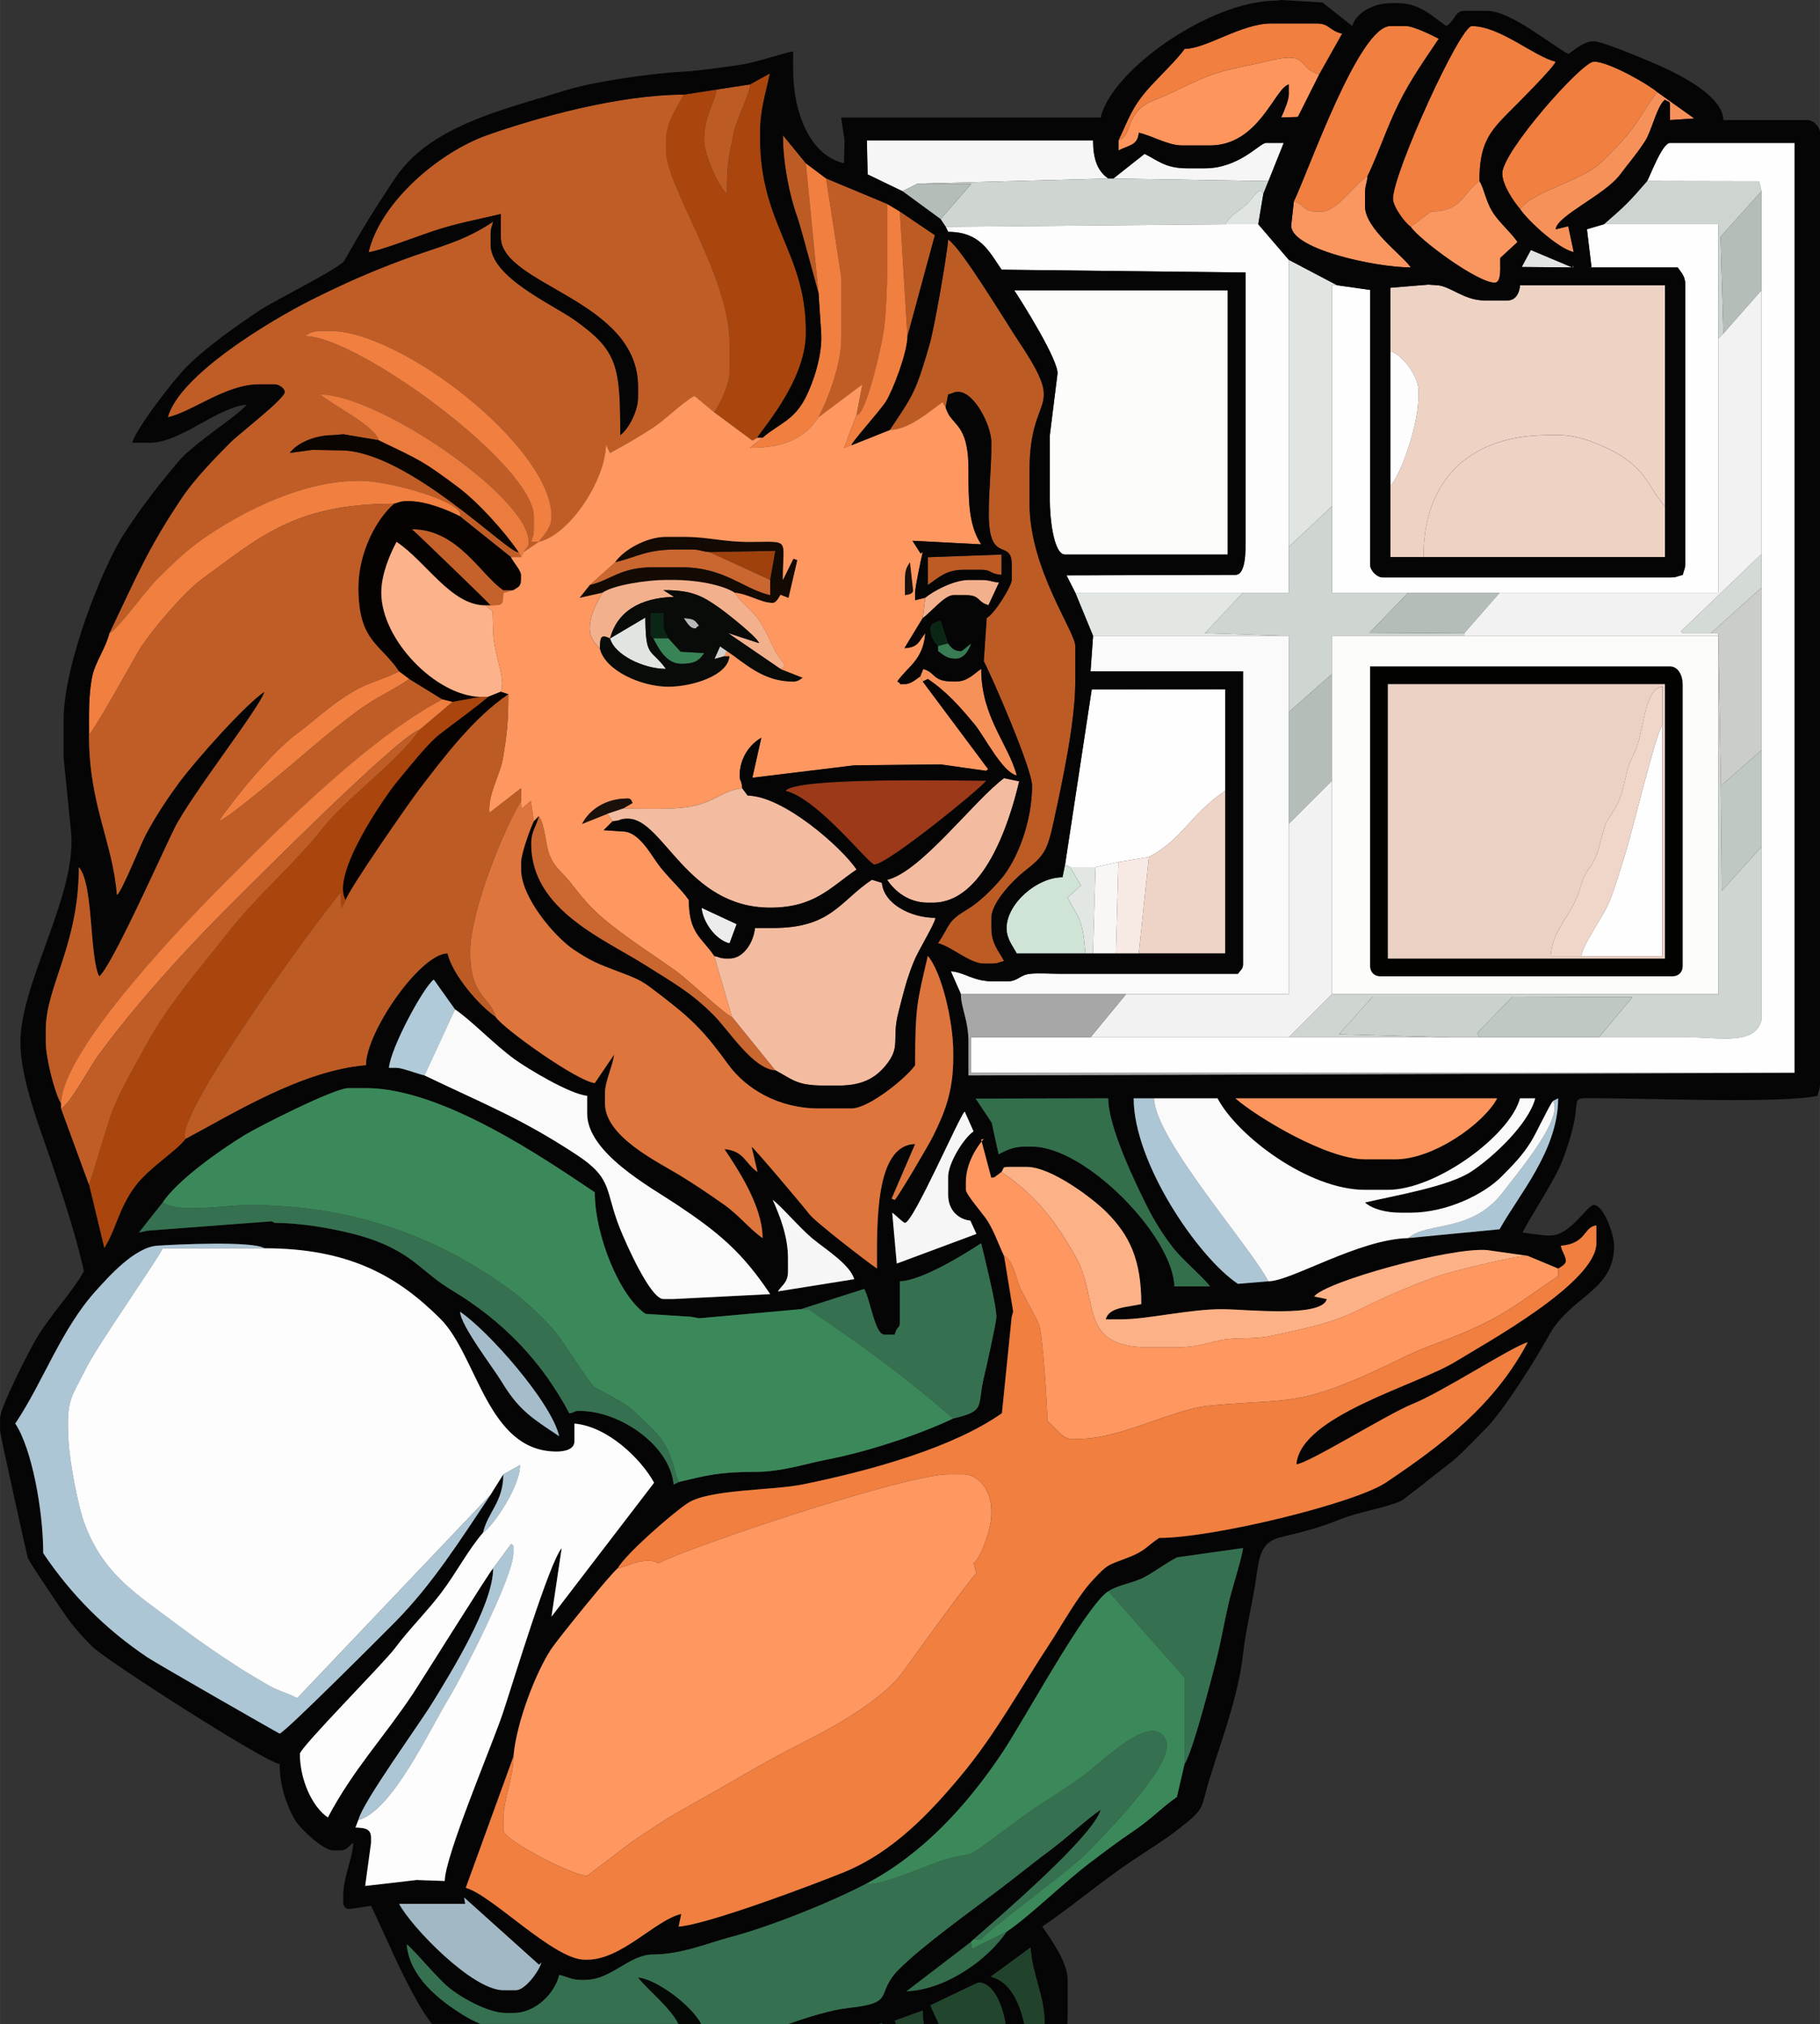 <?xml version="1.0" encoding="UTF-8"?>
<!DOCTYPE svg PUBLIC "-//W3C//DTD SVG 1.1//EN" "http://www.w3.org/Graphics/SVG/1.1/DTD/svg11.dtd">
<!-- Creator: CorelDRAW 2017 -->
<svg xmlns="http://www.w3.org/2000/svg" xml:space="preserve" width="35.691mm" height="39.688mm" version="1.1" style="shape-rendering:geometricPrecision; text-rendering:geometricPrecision; image-rendering:optimizeQuality; fill-rule:evenodd; clip-rule:evenodd"
viewBox="0 0 659.11 732.94"
 xmlns:xlink="http://www.w3.org/1999/xlink">
 <rect x="0" y="0" width="659.11" height="732.94" fill="#333333" stroke="none"/>
 <defs>
  <style type="text/css">
   <![CDATA[
    .fil41 {fill:#020201}
    .fil64 {fill:#040906}
    .fil26 {fill:#050201}
    .fil51 {fill:#050505}
    .fil34 {fill:#080B08}
    .fil30 {fill:#0A2715}
    .fil18 {fill:#0B0502}
    .fil24 {fill:#130A04}
    .fil22 {fill:#1A110B}
    .fil65 {fill:#21422B}
    .fil66 {fill:#22452D}
    .fil63 {fill:#326C4B}
    .fil58 {fill:#336F4B}
    .fil60 {fill:#357150}
    .fil32 {fill:#377C53}
    .fil33 {fill:#398457}
    .fil57 {fill:#3B895A}
    .fil42 {fill:#9B3919}
    .fil21 {fill:#9E410D}
    .fil62 {fill:#A2B8C5}
    .fil61 {fill:#A5BDCB}
    .fil54 {fill:#A7A7A7}
    .fil15 {fill:#AA450D}
    .fil56 {fill:#ADC6D5}
    .fil53 {fill:#B0CAD9}
    .fil5 {fill:#B4BDB8}
    .fil28 {fill:#B7B8B7}
    .fil4 {fill:#BD5B25}
    .fil38 {fill:#BFC8C3}
    .fil11 {fill:#C05D26}
    .fil17 {fill:#C5612A}
    .fil23 {fill:#CA6630}
    .fil37 {fill:#CBCDCB}
    .fil52 {fill:#CBD1CD}
    .fil12 {fill:#CED4D0}
    .fil3 {fill:#CFD5D1}
    .fil45 {fill:#CFE3D7}
    .fil31 {fill:#D2CFCC}
    .fil27 {fill:#D4DAD6}
    .fil55 {fill:#DD753D}
    .fil6 {fill:#E1E5E2}
    .fil29 {fill:#E2E7E3}
    .fil9 {fill:#E3E4E4}
    .fil50 {fill:#EAD1C4}
    .fil19 {fill:#EB7C3E}
    .fil44 {fill:#EBECEB}
    .fil20 {fill:#EED2C4}
    .fil13 {fill:#EED3C5}
    .fil48 {fill:#EED4C7}
    .fil0 {fill:#F07F40}
    .fil49 {fill:#F0D6C9}
    .fil36 {fill:#F2F2F2}
    .fil25 {fill:#F3B08D}
    .fil43 {fill:#F3BCA1}
    .fil2 {fill:#F6F6F6}
    .fil7 {fill:#F7915A}
    .fil47 {fill:#F7E9E3}
    .fil46 {fill:#F9F7F5}
    .fil8 {fill:#FA9660}
    .fil39 {fill:#FAFAFA}
    .fil35 {fill:#FCB28A}
    .fil16 {fill:#FCFCFB}
    .fil1 {fill:#FD955D}
    .fil59 {fill:#FDB186}
    .fil14 {fill:#FDFDFD}
    .fil40 {fill:#FE9760}
    .fil10 {fill:#FEFEFE}
   ]]>
  </style>
 </defs>
 <g id="Слой_x0020_1">
  <g id="_2416068777712">
   <path class="fil0" d="M468.56 72.93c4.29,1.14 3,3.68 8.29,3.68l1.84 0c5.45,0 11.36,-9.4 16.57,-12.88 4.13,-8.61 6.9,-17.38 11.35,-26.38 4.3,-8.67 9.4,-15.82 14.42,-23.31 -2.18,-1.15 -9.09,-4.6 -11.97,-4.6l-5.52 0c-11.47,0 -29.45,51.97 -34.98,63.49z"/>
   <path class="fil1" d="M405.04 50.84l0 3.68c3.79,-2 6.98,-1.77 7.36,-6.44 5.18,1.21 10.58,4.6 15.65,4.6l10.13 0c17.78,0 23.37,-20.71 28.54,-22.08l0 3.68c0,2.11 -1.98,6.66 -2.76,8.28l6.06 -0.2 7.75 -15.44c-8.48,-2.26 -2.89,-8.64 -18.61,-4.8 -8.15,1.99 -14.99,2.84 -22.02,5.6 -6.64,2.6 -12.56,6.03 -19.08,8.53 -10.98,4.2 -7.4,12.57 -13.01,14.6z"/>
   <path class="fil0" d="M405.04 50.84c5.61,-2.03 2.03,-10.4 13.01,-14.6 6.52,-2.5 12.45,-5.93 19.08,-8.53 7.03,-2.76 13.86,-3.61 22.02,-5.6 15.72,-3.84 10.14,2.54 18.61,4.8l8.28 -14.72c-4.81,-1.12 -4.51,-3.68 -9.2,-3.68l-16.57 0c-10.68,0 -23.54,9.2 -31.3,9.2 -2.49,3.72 -9.79,10.56 -13.58,14.95 -5.61,6.49 -6.65,10.47 -10.35,18.18z"/>
   <path class="fil2" d="M326.79 69.25l5.52 -2.76 69.04 -1.84c-3.99,-2.67 -5.52,-7.25 -5.52,-13.8l-81.93 0 0.27 12.32 12.62 6.08z"/>
   <path class="fil2" d="M403.2 64.65l56.15 0.92 5.52 -13.8 -6.44 0c-2.19,0 -9.7,9.2 -22.09,9.2l-6.45 0c-7.9,0 -10.61,-2.86 -15.41,-5.24l-11.29 8.92z"/>
   <path class="fil3" d="M332.32 66.49l19.42 0.08 -11.13 12.8 1.84 2.76 101.26 -0.92c2.49,-3.72 3.88,-3.93 7.13,-6.67 2.94,-2.47 5.53,-7.83 6.68,-4.37l1.84 -4.6 -56.15 -0.92 -1.84 0 -69.04 1.84z"/>
   <path class="fil4" d="M259.59 32.44c-1.41,6.07 -4.6,9.99 -4.6,18.4 0,5.28 5.34,17.17 8.28,19.32 0,-11.99 0.76,-13.46 2.54,-22.3 0.98,-4.84 6.53,-15.59 5.74,-17.27l-11.97 1.84z"/>
   <path class="fil0" d="M550.49 75.69c4.75,-6.48 22.37,-10.17 29.25,-16.77 4.21,-4.04 7.48,-7.33 11.09,-11.92 3.48,-4.42 6.39,-10.21 9.37,-13.64 -3.26,-2.83 -17.53,-11.04 -23.01,-11.04 -4.25,0 -33.14,32.52 -33.14,40.49 0,4.23 4.28,10.4 6.44,12.88z"/>
   <polygon class="fil5" points="326.79,69.25 340.6,79.37 351.73,66.56 332.32,66.49 "/>
   <path class="fil0" d="M510.9 82.13l7.36 -5.52c11.18,0 11.37,-6.56 17.49,-11.04 0,-13.23 3.48,-17.71 10.36,-24.61 2.69,-2.69 16.72,-16.63 17.25,-18.64 -7.76,-1.81 -20.09,-12.88 -30.38,-12.88 -4.3,0 -28.54,53.28 -28.54,62.57 0,2.79 4.3,8.69 6.44,10.12z"/>
   <path class="fil6" d="M443.7 81.21l11.97 0 1.84 -11.04c-1.15,-3.46 -3.74,1.9 -6.68,4.37 -3.25,2.74 -4.64,2.95 -7.13,6.67z"/>
   <path class="fil7" d="M550.49 75.69c2.85,4.26 13.79,14.35 19.43,15.62l-1.98 -9.38 -4.56 1.13c0.41,-4.92 17.87,-12.45 23.39,-19.87 3.32,-4.47 5.92,-7.3 9.03,-12.13 2.41,-3.74 4.3,-12.83 7.16,-14.92 1.55,1.08 1.84,0.13 1.84,2.76l0 4.6 8.77 -0.6 -13.37 -9.52c-2.98,3.43 -5.89,9.22 -9.37,13.64 -3.62,4.59 -6.88,7.88 -11.09,11.92 -6.88,6.6 -24.5,10.29 -29.25,16.77z"/>
   <path class="fil4" d="M296.42 106.05l-4.6 -46.93 -8.29 -10.12c0,10.18 2.41,22.02 5.24,29.73 1.24,3.39 7.41,26.93 7.65,27.32z"/>
   <path class="fil8" d="M468.56 72.93l-0.92 8.28c-1.32,8.81 30.41,15.64 43.27,15.64 -3,-4.47 -16.57,-14 -16.57,-22.08l0 -4.6c0,-3.17 0.68,-3.56 0.92,-6.44 -5.2,3.48 -11.12,12.88 -16.57,12.88l-1.84 0c-5.29,0 -4,-2.54 -8.29,-3.68z"/>
   <polygon class="fil9" points="551.08,96.68 569.82,96.85 569.82,95.93 569.45,96.87 554.39,90.53 "/>
   <path class="fil10" d="M484.21 103.29l-1.84 0 0 80.05 0 31.29 27.62 0 33.14 0 79.17 0 0 -92.01 0 -41.41 -41.42 0 -6.17 1.81 1.65 13.72 -1 0.12 32.22 0c1.34,1.99 2.76,3.06 2.76,6.44l0 100.29c0,2.49 -0.44,2.54 -0.92,4.6 -2.06,0.48 -2.12,0.92 -4.6,0.92l-104.02 0c-2.15,0 -4.6,-2.45 -4.6,-4.6l0.02 -99.51 -11.99 -1.7z"/>
   <path class="fil8" d="M510.9 82.13c3.2,4.78 24.16,20.24 30.38,20.24 2.73,0 1.84,-6.36 2.03,-8.95l6.26 -5.77c-2.04,-3.05 -5.33,-5.83 -8.05,-9.44 -3.46,-4.58 -3.81,-9.58 -5.76,-12.65 -6.12,4.48 -6.31,11.04 -17.49,11.04l-7.36 5.52z"/>
   <path class="fil11" d="M296.42 151.14l15.89 -11.91 -2.08 10.99c3.14,0.98 9.34,-25.48 10.06,-32.27 1.45,-13.63 0.99,-29.17 0.99,-44.1l-22.09 -9.2 5.52 35.89 0 22.08c0,9.34 -4.97,22.27 -8.28,28.52z"/>
   <polygon class="fil4" points="328.64,121.69 338.55,85.17 325.87,76.61 "/>
   <path class="fil0" d="M310.22 150.22l-4.58 12.09 2.74 -1.05c-0.34,-0.76 10.36,-12.48 12.53,-16 2.47,-4 7.72,-17.66 7.72,-23.56l-2.76 -45.09 -4.6 -2.76c0,14.92 0.46,30.47 -0.99,44.1 -0.72,6.8 -6.92,33.25 -10.06,32.27z"/>
   <path class="fil12" d="M580.87 81.21l41.42 0 0 41.41 1.84 -1.84 -1.02 -35.05 14.83 -16.48 -0.92 -3.6 -40.51 -0.08c-6.72,7.73 -7.92,8.93 -15.65,15.64z"/>
   <polygon class="fil5" points="624.13,120.77 637.94,105.13 637.94,69.25 623.11,85.73 "/>
   <path class="fil13" d="M503.54 127.21c4.1,0.96 10.13,9.06 10.13,13.8l0 2.76c0,9.64 -5.86,27.3 -10.13,32.2l0 25.76 11.97 0c0,-28.55 17.27,-44.17 45.11,-44.17l4.6 0c7.68,0 18.53,5.07 23.03,8.26 8.68,6.14 8.96,10.89 14.71,17.5l0 -80.05 -52.47 0c-0.25,2.96 -1.65,5.52 -4.6,5.52l-8.28 0c-7.55,0 -12.71,-5.52 -17.49,-5.52l-2.78 -0.21 -13.79 1.13 0 23z"/>
   <path class="fil14" d="M389.39 214.63l60.76 0 16.57 0 0 -16.56 0 -103.98 -11.05 -12.88 -11.97 0 -101.26 0.92 0.92 1.84c11.46,0 14.77,6.99 19.33,13.7l88.37 1.02 0 96.62c0,4.08 0.14,12.88 -3.68,12.88l-61.17 0.17 3.18 6.27z"/>
   <path class="fil15" d="M271.56 30.6c0.79,1.68 -4.76,12.42 -5.74,17.27 -1.78,8.84 -2.54,10.31 -2.54,22.3 -2.94,-2.15 -8.28,-14.04 -8.28,-19.32 0,-8.41 3.19,-12.33 4.6,-18.4l-11.97 1.84c-2.33,4.39 -6.44,9.92 -6.44,16.56l0 3.68c0,13.13 23.01,45.26 23.01,69.93l0 10.12c0,4.62 -3.61,11.87 -5.52,14.72l13.85 10.26 1.8 -1.06c-0.36,-0.8 17.49,-19.8 17.49,-37.73l0 -0.92c0,-28.33 -16.57,-38.63 -16.57,-69.93l0 -1.84c0,-8.4 2.1,-14.39 3.54,-21.46l-7.22 3.97z"/>
   <path class="fil0" d="M296.42 106.05l0.92 13.8c0.76,8.42 -2.9,18.76 -5.51,23.94 -4.36,8.65 -9.7,9.52 -15.67,14.71l-4.6 3.68c12.64,0 19.86,-3.58 24.86,-11.04 3.31,-6.26 8.28,-19.19 8.28,-28.52l0 -22.08 -5.52 -35.89 -7.36 -5.52 4.6 46.93z"/>
   <path class="fil11" d="M195.15 196.23l-2.76 0c0.48,-2.06 0.92,-2.12 0.92,-4.6l0 -4.6c0,-18.58 -63.97,-65.33 -82.85,-65.33 1.97,-1.37 3.04,-1.84 6.44,-1.84l2.76 0c25.77,0 80.09,42.18 80.09,67.17 0,4.33 -2.85,6.59 -4.6,9.2zm-155.57 33.13c2.69,-0.98 13.4,-15.7 16.8,-19.1 6.88,-6.88 11.5,-11.46 19.84,-16.98 12.51,-8.28 33.37,-19.14 53.58,-19.14l0.92 0c10.25,0 38.14,7.82 35.9,12.88l18.41 14.72 3.68 0 -0.92 -1.84c-2.94,1.39 -39.97,-36.81 -64.44,-36.81l-10.16 -0.2 -8.25 1.12c2.67,-3.64 9.14,-6.44 15.65,-6.44l3.73 -0.33 12.84 2.17c-1.39,-5.19 -16.72,-12.7 -21.17,-16.56 20.9,0 75.49,37.11 75.49,53.37 0,2.06 -0.73,2.02 -1.84,3.68l5.52 -3.68c10.82,-2.52 23.93,-21.71 24.33,-35.21l1.45 3.01c5.24,-2.77 11.08,-6.16 16.2,-9.57 3.57,-2.37 12.63,-10.94 14.51,-11.01l7.03 5.86c1.91,-2.85 5.52,-10.1 5.52,-14.72l0 -10.12c0,-24.67 -23.01,-56.8 -23.01,-69.93l0 -3.68c0,-6.64 4.12,-12.17 6.44,-16.56 -23.59,0 -53.33,8.38 -71.01,14.59 -17.65,6.19 -38.92,24.38 -43.13,42.46 3.52,-0.29 18.35,-5.97 22.9,-7.48 9.1,-3.01 14.72,-3.94 24.97,-6.33l0 8.28c0,17.58 49.71,22.59 49.71,54.29l0 3.68c0,5.24 -3.51,11.65 -6.45,13.8 0,-25.07 -0.91,-30.52 -16.4,-41.58 -8.16,-5.83 -30.55,-15.51 -30.55,-27.43l0 -3.68c0,-2.49 0.44,-2.54 0.92,-4.6 -11.11,7.44 -19.74,8.97 -33.03,13.92 -12.01,4.48 -21.4,8.68 -32.64,14.3 -14.8,7.4 -48.05,27.26 -52.16,42.64 9.14,-2.13 20.99,-11.96 33.14,-11.96l5.52 0c1.78,0 3.68,1.64 3.68,2.76 0,2.47 -16.66,15.26 -19.56,18.17 -5.66,5.69 -13.15,13.39 -17.64,20.09 -12.52,18.64 -16.42,28.55 -26.31,49.15z"/>
   <polygon class="fil6" points="466.72,198.07 482.37,183.34 482.37,103.29 484.21,103.29 466.72,94.09 "/>
   <path class="fil14" d="M503.54 175.98c4.26,-4.9 10.13,-22.56 10.13,-32.2l0 -2.76c0,-4.74 -6.02,-12.85 -10.13,-13.8l0 48.77z"/>
   <path class="fil16" d="M382.95 135.5l-2.76 22.08 0 23.92c0,5.21 1.21,19.32 5.52,19.32l58.91 0 0 -95.69 -77.33 0c2.56,3.82 16.36,25.74 15.65,30.36z"/>
   <path class="fil0" d="M39.58 229.35c-1.2,5.13 -5.3,10.77 -6.25,15.83 -1.3,6.9 -1.11,12.98 -1.11,20.97 2.83,-3.26 14.61,-24.53 17.79,-30.07 3.92,-6.83 16.8,-21.76 22.72,-26.06 20.74,-15.08 33.65,-27.61 69.96,-27.61 2.06,-0.48 2.12,-0.92 4.6,-0.92l0.92 0c6.24,0 14.25,3.32 18.41,5.52 2.24,-5.07 -25.65,-12.88 -35.9,-12.88l-0.92 0c-20.21,0 -41.07,10.86 -53.58,19.14 -8.34,5.52 -12.95,10.1 -19.84,16.98 -3.4,3.4 -14.11,18.12 -16.8,19.1z"/>
   <path class="fil4" d="M322.19 155.74c7.31,-0.16 14.55,-6.92 19.19,-10.08l1.06 1.8 0.92 -4.6c2.47,-0.59 1.74,-0.92 3.68,-0.92 5.77,0 11.97,12.16 11.97,18.4 0,9.91 -0.95,16.37 -0.94,25.79 0.01,18.68 8.31,8.62 8.31,18.38l0 5.52c0,2.2 -6.13,12.18 -9.07,13.8l-1.05 15.64c3.03,5.73 17.49,39.01 17.49,45.09 0,12.98 -5.25,26.73 -11.28,33.81 -3.08,3.62 -7.91,8.43 -12.09,10.91 -7.55,4.49 -6.05,5.41 -10.69,12.32 4.83,1.12 11.49,7.36 16.57,7.36l2.76 0c2.49,0 2.54,-0.44 4.6,-0.92 -1.97,-3.73 -4.6,-6.24 -4.6,-11.96l0 -3.68c0,-5.63 8.21,-13.93 11.8,-16.74 7.47,-5.85 8.44,-7.43 10.85,-18.6 2.93,-13.54 7.73,-35.34 7.73,-50.24l0 -12.88c0,-5.24 -16.57,-27.89 -16.57,-51.53l0 -11.96c0,-29.68 13.94,-20.05 -3.87,-46.74 -4.75,-7.12 -20.69,-33.71 -25.59,-36.99 -0.52,6.2 -4.96,31.92 -6.81,38.28 -4.96,17.07 -5.87,18.05 -14.36,30.73z"/>
   <path class="fil17" d="M177.66 219.23c4.54,-0.1 4.5,-0.06 4.62,-4.47l3.67 -1.05 -3.68 0c-8.11,-5.43 -16.39,-22.08 -33.14,-22.08 2.5,2.17 28.41,27.26 28.54,27.6z"/>
   <path class="fil0" d="M195.15 196.23c1.75,-2.61 4.6,-4.87 4.6,-9.2 0,-24.99 -54.32,-67.17 -80.09,-67.17l-2.76 0c-3.4,0 -4.47,0.47 -6.44,1.84 18.88,0 82.85,46.74 82.85,65.33l0 4.6c0,2.48 -0.44,2.54 -0.92,4.6l2.76 0z"/>
   <path class="fil18" d="M187.79 199.91c-4.85,-7.24 -14.62,-18.05 -21.72,-23.37 -12.86,-9.63 -13.91,-9.92 -28.91,-17.11l-12.84 -2.17 -3.73 0.33c-6.51,0 -12.98,2.8 -15.65,6.44l8.25 -1.12 10.16 0.2c24.47,0 61.5,38.19 64.44,36.81z"/>
   <path class="fil19" d="M137.16 159.42c15,7.19 16.05,7.48 28.91,17.11 7.1,5.32 16.88,16.14 21.72,23.37l0.92 1.84 0.92 -1.84c1.11,-1.66 1.84,-1.62 1.84,-3.68 0,-16.26 -54.59,-53.37 -75.49,-53.37 4.45,3.87 19.79,11.37 21.17,16.56z"/>
   <path class="fil20" d="M515.51 201.75l87.45 0 0 -18.4c-5.75,-6.61 -6.02,-11.36 -14.71,-17.5 -4.51,-3.19 -15.36,-8.26 -23.03,-8.26l-4.6 0c-27.84,0 -45.11,15.61 -45.11,44.17z"/>
   <path class="fil4" d="M336 211.87c3.71,-2.48 6.44,-5.52 12.89,-5.52l6.44 0c3.99,0 2.84,1.46 7.36,1.84l0 -7.36 -26.66 0.96 -0.04 -0.96 0 11.04z"/>
   <polygon class="fil21" points="256.83,199.91 278.92,210.03 280.78,199.47 "/>
   <path class="fil22" d="M327.71 210.03l0 5.52c1.25,-0.3 2.96,-0.26 2.97,-1.87l-1.13 -10.09c-1.37,1.97 -1.84,3.04 -1.84,6.44z"/>
   <path class="fil23" d="M222.77 203.59l-9.2 8.28c7.82,-1.82 10.91,-6.44 23.01,-6.44l10.13 0c15.74,0 22.33,7.82 32.22,10.12l0 -5.52 -22.09 -10.12c-2.88,-0.24 -3.27,-0.92 -6.45,-0.92l-5.52 0c-10.89,0 -14.44,2.82 -22.09,4.6z"/>
   <polygon class="fil3" points="466.72,198.07 466.72,214.63 450.15,214.63 436.34,229.31 466.72,230.27 466.72,257.88 482.37,244.07 482.37,230.27 530.24,230.27 530.24,229.35 495.97,229.14 509.98,214.63 482.37,214.63 482.37,183.34 "/>
   <path class="fil24" d="M222.77 203.59c7.66,-1.78 11.2,-4.6 22.09,-4.6l5.52 0c3.17,0 3.57,0.68 6.45,0.92l23.95 -0.43 -1.85 10.55 0 5.52c-9.89,-2.3 -16.48,-10.12 -32.22,-10.12l-10.13 0c-12.11,0 -15.19,4.62 -23.01,6.44l-3.68 4.63 8.28 -1.87c3.98,-2.76 16.15,-4.6 23.01,-4.6l2.76 0c7.63,0 17.32,1.57 22.09,4.6 5.06,0.42 9.48,3.68 13.81,3.68 1.26,0 2.2,-1.92 2.83,-2.93l2.9 1.14 3.19 -13.7 -1.41 -0.51 -3.84 7.73c0,-15.52 3.07,-13.82 -11.97,-13.8 -9.98,0.01 -14.83,-1.84 -23.93,-1.84l-6.44 0c-7.15,0 -15.5,4.86 -18.41,9.2z"/>
   <path class="fil25" d="M335.08 216.47l-0.92 7.36c2.65,-1.77 7.87,-8.28 11.05,-8.28l4.6 0c5.29,0 4,2.54 8.15,3.62l3.82 -8.22c-2.88,-0.24 -3.27,-0.92 -6.45,-0.92l-4.6 0c-5.21,0 -12.8,3.96 -15.65,6.44z"/>
   <path class="fil26" d="M142.68 182.42c-6.81,5.92 -12.89,18.2 -12.89,30.36 0,19.59 7.91,20.19 14.73,30.37l3.68 2.76 11.97 7.36 3.68 0.92 10.13 -1.84c-16.15,-0.36 -35.9,-20.71 -35.9,-37.73 0,-6.74 3.15,-13.93 5.52,-18.4 10.92,7.31 19.7,23 32.22,23l1.84 0c-0.13,-0.35 -26.04,-25.43 -28.54,-27.6 16.75,0 25.03,16.65 33.14,22.08l3.68 0c1.43,-0.96 2.76,-1.22 2.76,-3.68l0 -1.84c0,-1.48 -2.64,-4.46 -3.68,-6.44l-18.41 -14.72c-4.16,-2.2 -12.17,-5.52 -18.41,-5.52l-0.92 0c-2.49,0 -2.54,0.44 -4.6,0.92z"/>
   <polygon class="fil27" points="619.53,229.35 637.94,212.79 637.84,200.72 608.72,228.64 609.4,229.35 "/>
   <path class="fil28" d="M251.31 227.51c2.08,0 -0.43,0.35 1.84,-0.92 -1.62,-2.21 -1.84,-2.45 -5.52,-2.76 0.69,1.04 2.16,3.68 3.68,3.68z"/>
   <polygon class="fil5" points="530.24,229.35 543.12,214.63 509.98,214.63 495.97,229.14 "/>
   <polygon class="fil29" points="395.83,230.27 466.72,230.27 436.34,229.31 450.15,214.63 389.39,214.63 "/>
   <path class="fil30" d="M236.58 231.19l5.52 0c-0.96,-1.81 -1.84,-2.71 -1.84,-5.52l0 -3.68 -4.6 0 0 6.44c0,3.52 -0.28,0.33 0.92,2.76z"/>
   <path class="fil30" d="M339.68 233.95l3.68 -0.92 -2.76 -8.28c-1.57,0.42 -3.68,1.07 -3.68,2.76 0,3.17 1.3,4.76 2.76,6.44z"/>
   <polygon class="fil31" points="262.36,237.63 263.28,235.79 260.76,234.06 258.71,238.66 "/>
   <path class="fil32" d="M339.68 233.95l0 1.84c1.99,1.33 3.07,2.76 6.44,2.76 2.94,0 4.87,-3.07 5.52,-5.52 -1.02,0.69 -3.1,2.76 -3.68,2.76 -2.47,0 -3.54,-1.31 -4.6,-2.76l-3.68 0.92z"/>
   <path class="fil33" d="M242.1 231.19l-5.52 0c1.91,3.61 4.67,9.2 10.13,9.2 4.49,0 6.47,-0.97 8.31,-3.9l-8.52 -0.49 -4.39 -4.81z"/>
   <path class="fil6" d="M220.93 231.19c1.6,5.98 12.18,11.04 20.25,11.04 -5.64,-7.69 -7.36,-3.73 -7.47,-18.59l-12.78 7.55z"/>
   <path class="fil25" d="M218.17 214.63c-1.78,3.37 -4.6,7.97 -4.6,12.88 0,3.73 1.95,5.37 3.68,7.36 0.1,-4.29 0.34,-5.23 3.68,-3.68 2.53,-9.46 10.54,-14.72 23.18,-15.03l-3.85 -2.45c10.47,0 14.17,2.15 20.27,6.43 2.22,1.56 13.59,10.43 14.39,12.78l-11.32 -3.7 19.02 13.01c3.27,-1.08 0.05,-2.7 -1.85,-6.43 -1.38,-2.7 -2.42,-5.05 -3.96,-8 -3.56,-6.81 -7.32,-8.05 -10.75,-13.18 -4.78,-3.03 -14.46,-4.6 -22.09,-4.6l-2.76 0c-6.86,0 -19.04,1.84 -23.01,4.6z"/>
   <path class="fil34" d="M220.93 231.19l12.78 -7.55c0.11,14.86 1.83,10.9 7.47,18.59 -8.07,0 -18.66,-5.06 -20.25,-11.04zm21.17 0l4.39 4.81 8.52 0.49c-1.84,2.94 -3.81,3.9 -8.31,3.9 -5.46,0 -8.22,-5.6 -10.13,-9.2 -1.2,-2.42 -0.92,0.76 -0.92,-2.76l0 -6.44 4.6 0 0 3.68c0,2.81 0.88,3.71 1.84,5.52zm9.21 -3.68c-1.52,0 -2.99,-2.64 -3.68,-3.68 3.68,0.31 3.9,0.55 5.52,2.76 -2.27,1.27 0.23,0.92 -1.84,0.92zm-30.38 3.68c-3.34,-1.55 -3.59,-0.61 -3.68,3.68 1.84,7.91 14.92,13.8 24.86,13.8 8.21,0 21.49,-3.84 22.09,-11.04l-1.84 0 -3.65 1.03 2.05 -4.6 2.52 1.73c6.61,4.42 13.05,11.04 23.93,11.04 2.06,0 2.78,-1.06 3.54,-1.39l-8.14 -3.22 -19.02 -13.01 11.32 3.7c-0.8,-2.35 -12.16,-11.22 -14.39,-12.78 -6.09,-4.28 -9.79,-6.43 -20.27,-6.43l3.85 2.45c-12.64,0.31 -20.65,5.57 -23.18,15.03z"/>
   <path class="fil7" d="M333.24 244.99l0.92 1.84 1.84 -0.92c6.77,4.53 11.55,9.97 16.82,16.31 3.78,4.54 10.04,17.41 15.4,18.66 -3.1,-11.61 -12.89,-21.18 -12.89,-38.65 -2.61,1.75 -4.87,4.6 -9.21,4.6l-0.92 0c-7.7,0 -6.27,-3.33 -10.88,-4.54l-1.09 2.69z"/>
   <path class="fil35" d="M173.98 252.35l2.76 0 4.6 -1.84c2.12,-4.42 -2.76,-14.1 -2.76,-22.08l-0.2 -7.04 -2.56 -2.16c-12.52,0 -21.3,-15.7 -32.22,-23 -2.37,4.47 -5.52,11.66 -5.52,18.4 0,17.02 19.75,37.37 35.9,37.73z"/>
   <polygon class="fil36" points="624.13,120.77 622.29,122.61 622.29,214.63 543.12,214.63 530.24,229.35 530.24,230.27 622.29,230.27 622.29,229.35 619.53,229.35 609.4,229.35 608.72,228.64 637.84,200.72 637.94,212.79 637.94,271.68 637.94,306.64 637.94,369.21 637.94,105.13 "/>
   <polygon class="fil37" points="619.53,229.35 622.29,229.35 623.21,284.56 637.94,271.68 637.94,212.79 "/>
   <polygon class="fil5" points="466.72,257.88 466.72,298.36 482.37,282.72 482.37,244.07 "/>
   <polygon class="fil38" points="623.21,284.56 623.56,322.58 637.94,306.64 637.94,271.68 "/>
   <path class="fil39" d="M347.97 360.01l59.84 0 58.91 0 0 -61.65 0 -40.49 0 -27.61 -70.88 0 -0.92 12.88 55.23 0 0 105.81c0,2.06 -0.73,2.02 -1.84,3.68 -14.42,0 -28.84,0 -43.27,0 -7.06,0 -14.12,0 -21.17,0 -2.97,0 -8.33,-0.32 -11.02,0.03 -3.78,0.49 -4.14,2.74 -8.31,2.74l-4.6 0c-7.63,0 -10.33,-3.24 -15.62,-3.69l3.65 8.29z"/>
   <path class="fil40" d="M327.71 210.03c0,-3.4 0.47,-4.47 1.84,-6.44l1.13 10.09c-0.01,1.6 -1.72,1.57 -2.97,1.87l0 -5.52zm-61.68 4.6c3.43,5.12 7.19,6.36 10.75,13.18 1.54,2.95 2.59,5.3 3.96,8 1.9,3.73 5.12,5.35 1.85,6.43l8.14 3.22c-0.76,0.33 -1.48,1.39 -3.54,1.39 -10.89,0 -17.33,-6.62 -23.93,-11.04l-0.92 1.84 1.84 0c-0.6,7.2 -13.88,11.04 -22.09,11.04 -9.94,0 -23.01,-5.9 -24.86,-13.8 -1.73,-1.99 -3.68,-3.63 -3.68,-7.36 0,-4.91 2.82,-9.51 4.6,-12.88l-8.28 1.87 3.68 -4.63 9.2 -8.28c2.91,-4.35 11.27,-9.2 18.41,-9.2l6.44 0c9.11,0 13.96,1.85 23.93,1.84 15.04,-0.02 11.97,-1.71 11.97,13.8l3.84 -7.73 1.41 0.51 -3.19 13.7 -2.9 -1.14c-0.63,1.01 -1.56,2.93 -2.83,2.93 -4.33,0 -8.75,-3.26 -13.81,-3.68zm30.38 -63.49c-5,7.46 -12.22,11.04 -24.86,11.04l4.6 -3.68 -1.84 0 -1.8 1.06 -13.85 -10.26 -7.03 -5.86c-1.88,0.08 -10.95,8.64 -14.51,11.01 -5.12,3.41 -10.97,6.8 -16.2,9.57l-1.45 -3.01c-0.39,13.5 -13.5,32.69 -24.33,35.21l-5.52 3.68 -0.92 1.84 -3.68 0c1.05,1.98 3.68,4.96 3.68,6.44l0 1.84c0,2.46 -1.33,2.72 -2.76,3.68l-3.67 1.05c-0.12,4.42 -0.07,4.37 -4.62,4.47l-1.84 0 2.56 2.16 0.2 7.04c0,7.98 4.88,17.67 2.76,22.08l2.76 0.92c0,10.19 -0.53,14.43 -1.92,22.93 -1.06,6.46 -5.45,12.82 -4.96,20.02l11.48 -8.9 0 4.6 0.16 2.91 3.41 -2.91 1.03 7.36 1.84 -1.84c2.3,3.31 2.25,9.61 3.76,13.72 1.77,4.79 4.56,6.37 7.46,10.03 6.86,8.67 9.01,11.11 17.99,17.91 7.08,5.36 13.78,9.56 21.06,14.84 3.94,2.86 17.41,15.58 19.7,16.19l-6.44 -22.08c-4.48,-6.69 -9.21,-8.02 -9.21,-20.24 -2.59,-3.86 -7.62,-8.23 -11.05,-12.88 -2.83,-3.84 -7.13,-11.96 -12.89,-11.96l-6.9 -0.46 3.22 -3.22 -1.84 -2.76 -9.21 3.68c2.81,-5.31 8.63,-9.2 16.57,-9.2 1.35,0 1.35,1.13 1.74,1.61l-3.58 2.07c7.97,0 17.72,0.41 24.16,-0.69 9.12,-1.55 12.25,-6.1 19.1,-6.67 -0.3,-3.65 -0.92,-2.22 -0.92,-4.6 0,-6.22 3.54,-11.24 7.83,-13.69l-3.24 14.5 36.84 -4.49 31.35 -0.35 16.5 2.33 0.69 -0.64 -23.68 -31.72 -0.92 -1.84c-1.43,0.95 -3.35,2.76 -5.52,2.76 -3.52,0 -0.33,0.28 -2.76,-0.92 3.6,-5.38 9.3,-7.58 10.13,-17.48 -2.43,2.79 -2.29,5.1 -7.56,5.4l6.63 -10.93 0.92 -7.36 -3.68 0.92 0 -2.76c0,-2.08 2.18,-12.22 2.76,-14.72l-0.75 0.58 -2.97 -4.63 24.89 1.29c-4.49,-6.71 -4.64,-15.58 -4.6,-26.69 0.07,-18.04 -6.35,-15.77 -8.28,-23l-1.06 -1.8c-4.64,3.15 -11.88,9.91 -19.19,10.08l-13.81 5.52 -2.74 1.05 4.58 -12.09 2.08 -10.99 -15.89 11.91z"/>
   <path class="fil0" d="M148.21 245.91l-3.68 -2.76c-8.47,4.06 -11.52,3.68 -20.07,9.39 -6.85,4.57 -10.97,8.69 -17.12,13.25 -8.52,6.31 -22.24,22.8 -28.17,31.65 3.74,-1 28.68,-22.46 33.38,-26.44 5.76,-4.89 10.71,-8.92 16.87,-13.5 6.7,-4.98 12.83,-7.44 18.79,-11.58z"/>
   <path class="fil22" d="M220.01 294.68l5.52 -1.84 3.58 -2.07c-0.39,-0.47 -0.39,-1.61 -1.74,-1.61 -7.94,0 -13.76,3.9 -16.57,9.2l9.21 -3.68z"/>
   <path class="fil41" d="M502.62 247.75l100.34 0 0 99.38 -100.34 0 0 -99.38zm-6.45 102.13c0,2.16 1.53,3.68 3.68,3.68l105.86 0c2.15,0 3.68,-1.53 3.68,-3.68l0 -102.13c0,-3.1 -1.63,-6.44 -4.6,-6.44l-108.63 0 0 108.58z"/>
   <path class="fil42" d="M284.45 286.4c11.65,2.71 30.16,26.68 32.22,26.68 4.69,0 38.36,-27.43 40.5,-30.36 -12.78,0 -69.05,-1.33 -72.72,3.68z"/>
   <path class="fil10" d="M385.71 313.08l1.84 0.92 9.2 0 8.29 -1.84 11.05 -1.84c12.48,-6.6 14.8,-15.34 27.62,-23.92l0 -36.81 -48.33 0.07 -9.66 63.42z"/>
   <path class="fil26" d="M176.74 252.35c-4.46,3.87 -12.5,9.6 -17.66,13.63 -4.3,3.36 -11.36,12.35 -15.23,16.99 -4.25,5.09 -24.4,33.95 -18.66,42.99 0.98,-3.66 22.73,-34.94 26.44,-39.82 9.2,-12.07 20.1,-26.43 32.47,-34.71l-2.76 -0.92 -4.6 1.84z"/>
   <path class="fil3" d="M482.37 360.01l-15.65 15.64 58.92 0 -40.71 -1.11 12.17 -13.61 50.63 0 43.44 0.15 -12.14 14.58c10.74,0 21.48,0 32.22,0 11.78,0 24.49,3.02 26.69,-6.44l0 -62.57 -14.38 15.94 -0.35 -38.02 -0.92 -55.21 0 0.92 0 129.74 -139.92 0z"/>
   <path class="fil43" d="M321.27 318.6c2.8,4.18 7.79,8.28 14.73,8.28l1.84 0c18.21,0 27.56,-28.12 31.25,-43.95l-5.48 -1.14c-10.71,7.84 -30.13,33.96 -42.35,36.81z"/>
   <path class="fil43" d="M225.53 292.84l-5.52 1.84 1.84 2.76c3.78,-0.31 2.06,-0.92 5.52,-0.92 12.82,0 21.29,32.21 51.55,32.21 16.2,0 21.93,-7.53 31.3,-13.8 -5.34,-7.97 -26.49,-26.68 -39.45,-26.79l-1.97 -2.65c-6.86,0.57 -9.98,5.12 -19.1,6.67 -6.44,1.1 -16.19,0.69 -24.16,0.69z"/>
   <path class="fil15" d="M163.86 254.2l-11.97 10.12c-7.24,10.81 -26.87,25.13 -35.15,35.71 -10,12.79 -23.2,23.77 -33.72,37.14 -10,12.7 -22,26.33 -29.94,40.93 -4.24,7.79 -8.76,15.27 -12.21,23.68 -1.69,4.13 -8.14,26.43 -8.65,27.24l5.52 23c4.48,-7.05 5.08,-14.21 11.41,-22.64 4.85,-6.45 14.89,-12.62 18.05,-16.93 -4.6,-7.91 48.8,-80.8 56.15,-89.25l0.3 5.69 1.55 -2.93c-5.74,-9.04 14.41,-37.9 18.66,-42.99 3.87,-4.63 10.92,-13.63 15.23,-16.99 5.17,-4.04 13.2,-9.76 17.66,-13.63l-2.76 0 -10.13 1.84z"/>
   <path class="fil43" d="M258.67 346.21l6.44 22.08 15.65 19.32c6.19,3.27 7.61,5.52 17.49,5.52l5.52 0c8.12,0 12.94,-2.45 16.83,-7.1 5.88,-7.04 2.19,-9.38 4.71,-19.22 1.92,-7.48 2.88,-11.72 5.54,-18.39 1.74,-4.35 7.72,-13.83 7.91,-16.02 -8.81,0 -18.67,-4.95 -19.39,-12.68l-3.63 -1.12c-11.72,7.84 -14.71,17.48 -35.9,17.48l-6.45 0c-0.39,4.74 -3.89,11.04 -9.21,11.04l-0.92 0c-2.49,0 -2.54,-0.44 -4.6,-0.92z"/>
   <path class="fil44" d="M264.2 341.61l2.58 -6.95 -12.7 -5.93c0.43,5.21 5.14,11.72 10.13,12.88z"/>
   <path class="fil29" d="M393.07 345.29l2.76 0 0.92 -31.28 -9.2 0 3.89 6.65 -4.81 4.39c4.59,8.66 5.39,7.52 6.45,20.24z"/>
   <path class="fil10" d="M596.51 65.56l40.51 0.08 0.92 3.6 0 35.89 0 264.08c-2.2,9.46 -14.92,6.44 -26.69,6.44 -10.74,0 -21.48,0 -32.22,0l-43.27 0 -10.13 0 -58.92 0 -71.8 0 -43.27 0 0 12.88 298.26 0 0 -336.77 -45.11 0c-2.75,0 -6.96,11.31 -8.28,13.8z"/>
   <path class="fil45" d="M393.07 345.29c-1.06,-12.72 -1.86,-11.58 -6.45,-20.24l4.81 -4.39 -3.89 -6.65 -1.84 -0.92 -0.92 4.6c-9.31,0 -20.25,9.61 -20.25,18.4 0,3.94 2.24,6.47 3.68,9.2l24.86 0z"/>
   <polygon class="fil46" points="396.75,314 395.83,345.29 404.12,345.29 405.04,312.16 "/>
   <polygon class="fil47" points="405.04,312.16 404.12,345.29 412.41,345.29 416.09,310.32 "/>
   <path class="fil48" d="M416.09 310.32l-3.68 34.96 31.3 0 0 -58.89c-12.82,8.58 -15.13,17.32 -27.62,23.92z"/>
   <path class="fil4" d="M125.19 325.97l-1.55 2.93 -0.3 -5.69c-7.35,8.45 -60.76,81.35 -56.15,89.25 16.75,-8.86 41.95,-24.74 65.36,-26.68 0,-12.01 19.55,-40.26 29.46,-40.49 1.83,7.83 11.66,19.1 17.49,23 -1.96,-7.35 -9.21,-7.35 -9.21,-23l0 -0.92c0,-14.6 12.64,-45.2 18.41,-54.29l0 -4.6 -11.48 8.9c-0.49,-7.2 3.9,-13.56 4.96,-20.02 1.39,-8.5 1.92,-12.74 1.92,-22.93 -12.37,8.28 -23.27,22.64 -32.47,34.71 -3.71,4.87 -25.46,36.16 -26.44,39.82z"/>
   <path class="fil49" d="M572.58 346.21c1.12,-4.79 7.08,-13.07 9.54,-18.06 2.2,-4.45 5.6,-16.18 7.17,-21.36 2.3,-7.61 10.05,-40.07 12.74,-44.31l0 -13.8c-6.78,0.57 -6.59,16.99 -10.12,23.93 -2.73,5.37 -2.53,6.65 -4.22,13.27 -1.43,5.62 -3.47,7.65 -5.78,11.71 -1.37,2.41 -2.46,9.25 -3.94,12.63 -2.3,5.27 -3.52,3.8 -5.8,11.69 -2.77,9.59 -9.8,14.08 -10.65,24.32l11.05 0z"/>
   <path class="fil10" d="M572.58 346.21l29.46 0 0 -83.73c-2.69,4.24 -10.44,36.7 -12.74,44.31 -1.57,5.17 -4.98,16.91 -7.17,21.36 -2.46,4.99 -8.42,13.27 -9.54,18.06z"/>
   <path class="fil50" d="M602.04 262.48l0 83.73 -29.46 0 -11.05 0c0.85,-10.24 7.88,-14.73 10.65,-24.32 2.28,-7.89 3.5,-6.42 5.8,-11.69 1.47,-3.38 2.57,-10.21 3.94,-12.63 2.31,-4.06 4.34,-6.09 5.78,-11.71 1.69,-6.62 1.49,-7.89 4.22,-13.27 3.53,-6.94 3.34,-23.37 10.12,-23.93l0 13.8zm-99.42 84.65l100.34 0 0 -99.38 -100.34 0 0 99.38z"/>
   <path class="fil16" d="M496.17 241.31l108.63 0c2.98,0 4.6,3.34 4.6,6.44l0 102.13c0,2.16 -1.53,3.68 -3.68,3.68l-105.86 0c-2.15,0 -3.68,-1.53 -3.68,-3.68l0 -108.58zm-13.81 2.76l0 38.64 0 77.29 139.92 0 0 -129.74 -92.05 0 -47.87 0 0 13.8z"/>
   <path class="fil51" d="M386.53 732.94l-8.19 0c-0.16,-11.01 -4.39,-17.16 -5.13,-27.69l-14.42 10.55c6.69,1.7 10.28,8.67 12.16,17.14l-6.78 0c-1.07,-6.83 -4.44,-15 -9.76,-15 -0.39,0 -15.51,7.34 -17.49,8.28 1.02,2.27 2.04,4.49 3.03,6.71l-5.41 0c-0.24,-1.54 -0.38,-3.15 -0.38,-4.87l-10.13 3.68c0.15,0.33 0.3,0.74 0.46,1.19l-4.97 0 -0.03 -0.28 -1.23 0.28 -32.69 0c6.54,-2.32 15.27,-5.12 21.87,-5.82 17.46,-1.88 9.17,-5.05 18.17,-14.04 8.61,-8.58 26.08,-21.09 36.42,-28.93 6.61,-5.02 12.01,-9.47 18.7,-14.43 5.9,-4.38 12.75,-10.92 17.87,-14.35 -2.56,9.59 -37.31,39.35 -46.03,46.93l-0.92 0.92 -23.4 17.91c14.99,-0.72 29.85,-11.97 36.29,-21.59 8.36,-5.6 20.66,-17.79 30.23,-24.99 5.29,-3.99 10.44,-7.94 15.98,-11.63 6.02,-4.02 10.54,-8.85 15.47,-12.14l2.76 -11.96c2.85,-4.09 9.69,-30.54 11.6,-38.1 1.79,-7.09 2.74,-13.21 4.44,-20.42 1.26,-5.37 4.87,-16.43 5.14,-19.7l-23.86 3.35c-3.94,1.99 -7.28,4.69 -11.71,7.1 -4.24,2.31 -9.33,2.72 -13.21,5.19 -8.34,5.58 -30.36,46.43 -38.3,58.33 -12.71,19.05 -28.72,36.66 -49.16,47.47 -12.31,6.52 -34.72,15.6 -49.53,19.5 -8.15,2.15 -17.38,6.18 -27.81,6.25 -9.01,0.06 -15,9.22 -24.84,9.22l-0.92 0c-3.96,0 -4.99,-1.08 -8.29,-1.84 -1.53,6.56 -8.43,13.8 -16.57,13.8l-2.76 0c-6.71,0 -17.04,-6.09 -20.93,-9.45 -4.81,-4.12 -12.31,-13.46 -14.97,-15.4 1,11.95 12.06,20.38 20.43,25.58 1.79,1.12 3.92,2.19 6.21,3.22l-17.56 0c-1.59,-2.19 -3.15,-4.38 -4.48,-6.7 -7.3,-12.74 -11.02,-22.43 -17.51,-36.05l-7.34 1.08c-2.06,0.35 -2.76,-0.94 -2.76,-2.76l0 -1.84c0,-6.84 3.12,-12.54 3.69,-19.33 -1.9,1.27 -2.39,2.77 -4.61,2.77l-2.76 0c-3.54,0 -11.94,-7.85 -13.8,-11.05 -2.95,-5.13 -5.53,-12.12 -5.53,-20.23 -4.91,-0.4 -62.87,-37.49 -67.9,-42.55 -5.61,-5.65 -7.87,-8.51 -12.37,-15.23 -2.3,-3.42 -9.57,-14.14 -10.9,-16.72 -0.26,-0.5 -10.09,-45.08 -10.09,-46.03l0 -4.61c0,-4.19 10.69,-24.68 12.9,-28.5 5.05,-8.73 13.73,-17.78 17.48,-24.86 -3.56,-15.29 -7.46,-26.51 -12.09,-40.37 -3.57,-10.72 -10.93,-28.96 -10.93,-42.44 0,-22.05 21.18,-54.48 18.24,-77.27l-2.59 -25.78 0 -13.8c0,-19.79 14,-55.43 22.26,-67.92 6.68,-10.09 11.79,-16.62 19.41,-25.7 5.5,-6.55 21.88,-16.75 24.62,-20.48 -10.52,0.88 -23.99,13.8 -34.98,13.8l-6.45 0c1.43,-5.37 15.3,-23.08 19.56,-27.38 7.21,-7.28 18.13,-14.93 27.01,-20.84 4.7,-3.13 28.71,-15.07 30.19,-17.67 7.1,-12.5 10.76,-18.31 18.23,-29.63 12.66,-19.14 38.45,-24.84 62.54,-32.27 9.5,-2.94 29.91,-5.93 41.31,-6.55 6.62,-0.36 15.55,-1.67 21.39,-2.54 6.18,-0.92 16.58,-4.61 19.11,-4.82l0 6.44c0,15.78 6.09,31.17 18.41,34.04l0.21 -8.31 -1.24 -8.24 94 -0.01c4.03,-17.3 39.7,-42.32 63.52,-42.32l1.86 -0.24 14.93 0.9 10.82 8.54c1.28,-4.79 7.72,-8.29 13.81,-8.29l2.77 0c8.05,0 12.6,5.02 17.49,8.29 3.26,-2.18 3.16,-5.52 6.44,-5.52l8.29 0c8.57,0 23.07,12.27 29.46,15.64 2.41,-1.62 5.61,-4.61 9.2,-4.61 3.48,0 23.63,8.61 27.31,10.44 6.29,3.13 19.46,10.07 19.64,18.09l30.38 0c2.15,0 4.6,2.46 4.6,4.6l0 344.14c0,2.48 -0.44,2.53 -0.92,4.6 -12.08,2.81 -60.57,0.96 -77.32,0.91 -12.46,-0.03 -8.88,-1.34 -10.81,8.52 -0.86,4.4 -2.95,10.83 -4.56,14.77 -3.01,7.45 -13.42,22.98 -14.08,25.36l8.28 1.03 1.84 0c7.1,0 13.28,-11.05 15.64,-11.05 3.6,0 7.36,10.8 7.36,14.72 0,16.57 -15.66,18.08 -23.62,32.52 -4.9,8.9 -16.5,27.44 -23.09,33.96 -4.85,4.79 -8.73,9.34 -14.2,13.42 -2.21,1.64 -15.17,12.01 -16.08,12.45 -5.29,2.53 -15.46,4.06 -21.89,6.64 -7.94,3.19 -13.49,4.6 -21.92,6.61 -8.37,1.99 -7.79,9.18 -9.38,18.23 -1.45,8.3 -3.38,16.56 -4.24,24.28 -1.66,14.95 -7.99,31.63 -12.09,44.96 -3.4,11.04 -1.24,10.33 -10.72,17.81 -5.36,4.24 -11.14,7.75 -16.92,11.6 -11.86,7.91 -22.07,16.82 -32.95,24.11 2.76,4.12 9.19,12.65 9.19,19.33l0 11.96c0,1.36 -0.04,2.68 -0.09,3.95zm-242.01 -43.52l23.93 0 -0.39 -2.32 27.18 24.41 0.82 -0.92c-0.74,3.16 -5.9,10.12 -9.2,10.12l-4.61 0c-11.28,0 -33.38,-22.98 -37.74,-31.29zm-48.79 -237.4c30.61,0 48.24,10.04 63.75,25.54 13.51,13.51 16.95,48.08 42.11,48.08 2.82,0 6.44,-0.72 6.44,-3.69l0 -6.44c11.83,0.98 23.95,12.5 28.86,21.41l-37.17 48.51 3.71 -24.84c-4.49,5.17 -17.75,49.05 -21.3,59.69 -3.85,11.55 -21.05,51.88 -21.05,60.84l-10.16 -0.36 -18.66 2.16 2.13 -15.6 0 -1.84c0,-3.27 -2.19,-3.6 -5.66,-3.7l1.05 -2.73c1.51,-6.44 21.99,-34.51 27.08,-42.88 5.99,-9.87 21.71,-34.84 21.71,-48.22 -0.99,0.73 -25.57,40.16 -29.08,45.45 -10.59,15.93 -21.48,27.22 -30.75,44.72 -5.61,-3.75 -10.13,-13.62 -10.13,-23 0,-2.28 30.41,-32.86 34.43,-38.28 5.04,-6.8 11.38,-12.97 16.75,-20.06 5.27,-6.94 9.89,-15.72 15.1,-21.72 1.77,-7.63 7.36,-11.09 7.36,-21.16l-4.6 7.36c-10.95,16.35 -21.01,32.39 -34.74,46.25 -4.16,4.21 -40.12,40.24 -41.66,40.24 -0.22,0 -44.4,-25.27 -47.87,-27.6 -15.14,-10.15 -27.65,-22.67 -37.75,-37.73 0,-15.44 -4.13,-37.98 -10.12,-46.92 10.18,-15.2 16.61,-34.16 29.21,-48.09 4.7,-5.19 14.05,-15.8 22.32,-16.33 7.27,-0.47 34.44,-1.76 38.69,0.93zm70.88 23.01c9.93,6.64 32.98,32.55 35.9,45.09 -9.56,-6.4 -14.5,-9.24 -20.81,-19.68 -3.14,-5.21 -14.96,-20.48 -15.09,-25.4zm-107.71 -39.56c5.49,-8.19 20.7,-18.91 29.82,-24.49 4.85,-2.96 32.33,-16.92 37.38,-16.92l6.45 0c27.65,0 64.79,25.64 82.84,37.72 0,15.87 9.25,38.03 18.42,44.03l16.56 1.06 2.81 0.53 36.77 -3.29 23.02 -7.36c2.37,4.48 3.88,16.56 7.36,16.56l3.68 0c1.05,-3.9 1.84,-1.61 1.84,-4.6l0 -14.72c7.97,-0.18 24.01,-10.16 29.46,-13.8 1.11,4.76 5.53,22.15 5.53,26.69 0,1.84 -3.76,18.76 -4.4,21.36 -2.79,11.15 0.94,12.6 -11.25,15.44 -12.02,5.77 -30.79,12.03 -45.83,14.92 -7.51,1.44 -16.18,4.42 -25.95,4.43 -13.33,0.01 -17.54,1.31 -27.64,3.66l-1.84 0.93c-1.16,-13.91 -19.16,-26.69 -34.07,-26.69 -2.1,0 -1.07,0.31 -3.68,0.93 -10.11,-19.11 -24.21,-33.58 -42.72,-44.72 -10.28,-6.18 -13.04,-12.09 -26.67,-17.51 -8.83,-3.51 -25.5,-6.79 -37.4,-6.79l-0.96 -0.57 -44.14 3.33c-2.64,0.24 -0.8,0.25 -3.97,0.71l8.57 -10.83zm220.94 -0.93c3.17,2.32 9.62,10.03 14.48,14.06 4.34,3.61 13.63,9.4 15.01,14.64l-27.65 4.43c1.72,-2.56 3.68,-3.18 3.68,-7.36l0 -4.61c0,-8.09 -2.98,-15.46 -5.52,-21.16zm82.85 -10.11c1.08,-1.55 0.13,-1.84 2.76,-1.84l6.45 0c8.79,0 23.82,11.38 28.77,16.33 8.33,8.33 12.66,17.17 12.66,33.36 -4.96,1.15 -11.69,1.03 -12.89,5.52l5.52 0c9.81,0 24.77,-3.75 36.82,-3.69 8.76,0.05 35.93,3.15 37.74,-3.64l-4.59 -0.96c3.93,-5.35 49.3,-17.9 62.62,-16.81l14.7 2.09 11.04 4.6c0.85,-0.56 2.76,-1.5 2.76,-2.76 0,-1.78 -1.25,-2.99 -1.84,-5.52 9.44,-0.78 8.22,-6.85 12.89,-7.36l0 6.44c0,14.18 -39.49,35.82 -51,42.88 -14.26,8.74 -56.16,19.6 -57.63,37.17 4,-0.09 33.14,-18.24 41.79,-21.72 11.35,-4.56 36.3,-20.94 41.98,-22.45 -11.92,22.53 -30.56,36.83 -51.36,50.8 -11.13,7.46 -62.46,20.05 -82.12,20.05 -5.13,3.43 -4.87,4.71 -11.96,7.38 -7.01,2.63 -6.81,2.34 -11.77,7.56 -5.66,5.93 -11.28,16.3 -16.03,23.54 -10.65,16.22 -19.54,32.62 -31.8,47.35 -11.49,13.82 -24.95,28.1 -42.88,35.35 -10.82,4.38 -48.7,18.7 -59.59,19.59l0.96 -4.59c-9.45,2.2 -21.53,16.57 -34.06,16.57l-0.92 0c-11.26,0 -33.55,-23.42 -43.07,-26.03l17.29 -47.58c1.02,-12.18 8.1,-30.45 13.63,-38.83 2.38,-3.6 21.98,-27.83 24.12,-29.26 2.68,-5.07 19.65,-19.84 25.21,-23.56 7.77,-5.2 30.72,-4.58 41.92,-6.88 25.46,-5.21 54.49,-13.45 72.01,-25.77l3.55 -34.89 0.53 -1.91 -3.29 -20.17c-2.08,-4.34 -3.25,-8.18 -5.88,-12.52 -1.46,-2.4 -7.93,-9.69 -7.93,-11.4l0 -2.76c0,-6.3 3.44,-12.19 6.45,-15.64l-0.92 0.23 3.67 13.81 1.04 -0.11 2.65 -1.97zm-19.33 1.84l0 6.44c0,5.06 3.25,8.79 8.04,9.32l2.21 4.81 -28.86 10.74 -1.64 -18.43c1.17,0.79 3.98,3.68 4.6,3.68 3.04,0 19.81,-38.81 21.65,-40.29l3.2 7.17c-3.41,2.29 -9.2,11.38 -9.2,16.56zm219.09 -27.6l1.84 -0.93c0,18.88 -14.48,35.22 -21.21,47.43l-33.1 3.19c-17.98,0.4 -42.47,15.64 -50.64,15.64l-11.05 0.92c-14.54,-9.74 -37.74,-43.91 -37.74,-67.18l7.37 0 23.01 0c7.23,13.65 32.98,33.13 53.4,33.13l8.28 0c17.62,0 44.31,-19.79 47.87,-33.13l5.52 0c-2.54,9.5 -15.4,21.38 -23.19,26.52 -8.14,5.38 -27.23,8.59 -38.49,11.22 2.81,2.45 7.72,3.67 12.88,3.67l3.68 0c12.85,0 26.37,-6.5 32.92,-13.1 4.05,-4.08 7.42,-7.48 10.55,-12.46 2.08,-3.3 6.64,-13.26 8.08,-14.92zm-115.07 -0.93l94.82 0c-4.79,9.06 -22.97,22.08 -36.83,22.08l-11.04 0c-13.94,0 -39.17,-15.32 -46.95,-22.08zm-94.03 0.1l48.01 -0.1c0,10.52 9.97,30.91 13.8,38.65 2.74,5.54 6.18,11.06 9.96,15.82 3.47,4.35 11.15,10.76 13.06,13.62l-12.89 0c-0.41,-17.95 -32.02,-50.6 -51.55,-50.6l-2.76 0c-4.06,0 -6.56,1.36 -9.33,2.78l-2.51 -11.46 -5.79 -8.71zm-188.58 -32.3c5.81,3.89 14.16,12.66 21.55,18.04 4.66,3.38 20.17,12.74 26.33,13.25l0 6.44c0,14.21 22.73,26.49 32.41,32.93 15.27,10.18 23.71,17.22 33.88,32.45l-34.99 1.78 -3.68 0c-4.76,0 -13.71,-20.43 -15.77,-25.63 -5.52,-13.84 -2.39,-17.89 -15.7,-26.64 -20.19,-13.25 -32.87,-18.06 -55.06,-28.7 -2.7,-0.63 -8.19,-2.76 -10.13,-2.76l-2.76 0c0.59,-7.17 12.45,-29.19 16.24,-31.98l7.69 10.82zm220.95 -52.45l9.65 -63.42 48.33 -0.07 0 36.8 0 58.89 -31.3 0 -8.28 0 -8.29 0 -2.76 0 -24.85 0c-1.45,-2.73 -3.69,-5.26 -3.69,-9.2 0,-8.79 10.95,-18.4 20.25,-18.4l0.93 -4.6zm-118.94 21.57l-2.58 6.96c-4.98,-1.16 -9.69,-7.68 -10.13,-12.88l12.71 5.92zm54.5 -16.05c12.22,-2.85 31.64,-28.96 42.34,-36.81l5.48 1.14c-3.7,15.82 -13.05,43.95 -31.26,43.95l-1.84 0c-6.94,0 -11.93,-4.11 -14.73,-8.28zm-36.82 -32.21c3.67,-5.02 59.94,-3.68 72.72,-3.68 -2.15,2.93 -35.82,30.36 -40.5,30.36 -2.07,0 -20.56,-23.97 -32.22,-26.68zm58.92 -53.37c1.06,1.45 2.13,2.76 4.6,2.76 0.59,0 2.66,-2.07 3.68,-2.76 -0.66,2.45 -2.59,5.52 -5.52,5.52 -3.38,0 -4.45,-1.42 -6.45,-2.76l0 -1.84c-1.46,-1.67 -2.76,-3.27 -2.76,-6.43 0,-1.7 2.11,-2.35 3.68,-2.77l2.76 8.28zm-7.37 -32.21l0.04 0.96 26.66 -0.97 0 7.37c-4.53,-0.37 -3.37,-1.84 -7.37,-1.84l-6.44 0c-6.45,0 -9.18,3.04 -12.89,5.52l0 -11.04zm167.54 -24.84l0 -48.77 0 -23 13.8 -1.13 2.78 0.21c4.78,0 9.94,5.52 17.49,5.52l8.29 0c2.95,0 4.35,-2.55 4.6,-5.52l52.47 0 0 80.05 0 18.4 -87.45 0 -11.97 0 0 -25.76zm-120.59 -40.49c0.71,-4.62 -13.08,-26.54 -15.65,-30.36l77.33 0 0 95.7 -58.91 0c-4.32,0 -5.53,-14.11 -5.53,-19.33l0 -23.92 2.76 -22.08zm171.45 -44.96l15.05 6.34 0.37 -0.94 0 0.92 -18.73 -0.17 3.31 -6.15zm-95.04 -24.97l-1.84 4.6 -1.84 11.04 11.05 12.89 17.49 9.2 11.98 1.7 -0.01 99.52c0,2.14 2.46,4.6 4.6,4.6l104.02 0c2.49,0 2.54,-0.44 4.6,-0.93 0.49,-2.06 0.93,-2.12 0.93,-4.6l0 -100.3c0,-3.38 -1.43,-4.45 -2.76,-6.44l-32.22 0 1 -0.12 -1.65 -13.72 6.17 -1.81c7.72,-6.71 8.93,-7.9 15.65,-15.64 1.32,-2.49 5.53,-13.8 8.28,-13.8l45.11 0 0 336.77 -299.18 0.92 0 -11.96c0,-8.17 -2.64,-12.16 -2.76,-17.48l-3.65 -8.29c5.29,0.45 7.99,3.69 15.62,3.69l4.61 0c4.17,0 4.52,-2.25 8.31,-2.73 2.69,-0.35 8.05,-0.03 11.02,-0.03 7.06,0 14.11,0 21.18,0 14.42,0 28.84,0 43.26,0 1.12,-1.67 1.84,-1.62 1.84,-3.68l0 -105.82 -55.23 0 0.92 -12.88 -6.44 -15.64 -3.18 -6.27 61.18 -0.18c3.82,0 3.68,-8.8 3.68,-12.88l0 -96.62 -88.37 -1.02c-4.57,-6.72 -7.87,-13.7 -19.33,-13.7l-0.92 -1.84 -1.84 -2.76 -13.81 -10.12 -12.62 -6.09 -0.27 -12.32 81.93 0c0,6.55 1.53,11.12 5.53,13.8l1.84 0 11.28 -8.92c4.8,2.38 7.51,5.23 15.41,5.23l6.45 0c12.39,0 19.91,-9.19 22.09,-9.19l6.45 0 -5.52 13.8zm91.14 10.12c-2.16,-2.48 -6.45,-8.65 -6.45,-12.88 0,-7.96 28.88,-40.49 33.14,-40.49 5.48,0 19.76,8.21 23.01,11.05l13.37 9.52 -8.77 0.59 0 -4.6c0,-2.63 -0.29,-1.68 -1.84,-2.76 -2.86,2.1 -4.76,11.19 -7.16,14.93 -3.11,4.83 -5.72,7.66 -9.04,12.13 -5.51,7.42 -22.97,14.96 -23.39,19.88l4.57 -1.13 1.98 9.38c-5.64,-1.27 -16.58,-11.36 -19.43,-15.62zm-276.17 82.81l1.84 0c5.97,-5.19 11.3,-6.06 15.66,-14.7 2.61,-5.18 6.27,-15.52 5.51,-23.94l-0.92 -13.8c-0.24,-0.38 -6.42,-23.93 -7.65,-27.32 -2.83,-7.71 -5.23,-19.56 -5.23,-29.74l8.28 10.12 7.37 5.52 22.09 9.2 4.6 2.76 12.68 8.57 -9.91 36.52c0,5.9 -5.26,19.56 -7.72,23.56 -2.18,3.52 -12.87,15.24 -12.54,16l13.82 -5.52c8.5,-12.69 9.4,-13.67 14.36,-30.74 1.85,-6.36 6.3,-32.08 6.81,-38.28 4.9,3.28 20.84,29.87 25.59,36.99 17.81,26.69 3.87,17.07 3.87,46.74l0 11.97c0,23.63 16.57,46.28 16.57,51.52l0 12.88c0,14.91 -4.81,36.71 -7.72,50.24 -2.42,11.16 -3.39,12.75 -10.86,18.6 -3.59,2.81 -11.8,11.1 -11.8,16.73l0 3.68c0,5.71 2.64,8.24 4.61,11.95 -2.06,0.48 -2.11,0.93 -4.61,0.93l-2.76 0c-5.09,0 -11.74,-6.23 -16.57,-7.36 4.63,-6.92 3.14,-7.84 10.68,-12.32 4.19,-2.49 9.01,-7.29 12.1,-10.92 6.03,-7.09 11.28,-20.83 11.28,-33.81 0,-6.08 -14.45,-39.36 -17.49,-45.09l1.06 -15.64c2.93,-1.63 9.07,-11.61 9.07,-13.8l0 -5.51c0,-9.77 -8.3,0.29 -8.31,-18.38 -0.01,-9.42 0.94,-15.87 0.94,-25.79 0,-6.25 -6.19,-18.4 -11.96,-18.4 -1.95,0 -1.22,0.33 -3.68,0.92l-0.92 4.6c1.93,7.23 8.35,4.97 8.28,23 -0.04,11.1 0.11,19.98 4.6,26.69l-24.89 -1.29 2.98 4.63 0.75 -0.58c-0.58,2.49 -2.76,12.64 -2.76,14.72l0 2.76 3.68 -0.93c2.85,-2.47 10.43,-6.43 15.65,-6.43l4.6 0c3.17,0 3.57,0.68 6.44,0.92l-3.82 8.21c-4.15,-1.08 -2.86,-3.62 -8.15,-3.62l-4.6 0c-3.18,0 -8.4,6.51 -11.04,8.28l-6.63 10.92c5.27,-0.31 5.12,-2.61 7.55,-5.4 -0.83,9.9 -6.52,12.1 -10.13,17.48 2.42,1.21 -0.76,0.92 2.76,0.92 2.18,0 4.1,-1.81 5.52,-2.77l1.09 -2.69c4.61,1.21 3.18,4.53 10.88,4.53l0.92 0c4.33,0 6.59,-2.86 9.2,-4.6 0,17.47 9.79,27.04 12.9,38.65 -5.36,-1.25 -11.63,-14.12 -15.41,-18.66 -5.28,-6.34 -10.05,-11.78 -16.82,-16.31l-1.84 0.92 23.67 31.72 -0.69 0.63 -16.5 -2.33 -31.35 0.34 -36.84 4.49 3.24 -14.49c-4.29,2.45 -7.83,7.47 -7.83,13.69 0,2.38 0.61,0.95 0.92,4.6l1.97 2.64c12.96,0.11 34.11,18.83 39.45,26.79 -9.36,6.28 -15.1,13.81 -31.29,13.81 -30.26,0 -38.73,-32.21 -51.55,-32.21 -3.47,0 -1.74,0.61 -5.53,0.92l-3.22 3.22 6.91 0.47c5.75,0 10.06,8.12 12.88,11.96 3.43,4.65 8.47,9.02 11.05,12.89 0,12.21 4.73,13.55 9.21,20.23 2.06,0.48 2.11,0.92 4.6,0.92l0.92 0c5.31,0 8.81,-6.31 9.2,-11.04l6.45 0c21.19,0 24.18,-9.63 35.9,-17.48l3.63 1.12c0.71,7.73 10.58,12.68 19.39,12.68 -0.19,2.19 -6.17,11.67 -7.9,16.03 -2.66,6.67 -3.63,10.91 -5.54,18.39 -2.52,9.83 1.17,12.18 -4.71,19.22 -3.88,4.65 -8.72,7.1 -16.83,7.1l-5.52 0c-9.88,0 -11.3,-2.25 -17.49,-5.53 -8.25,-0.68 -16.55,-14.18 -22.33,-20.01 -8.09,-8.16 -14.67,-11.71 -24.43,-17.9 -15.28,-9.71 -41.62,-20.19 -41.62,-43.97 0,-5.08 1.84,-6.16 2.76,-10.12l-1.84 1.84c-1.18,2.24 -4.6,11.78 -4.6,14.72l0 2.75c0,10.1 12.16,24.35 18.95,28.92 6.18,4.15 8.78,5.2 16.01,7.92 8.76,3.29 8.88,3.52 15.93,8.93 11.31,8.67 15.6,13.1 24.05,24.73 6.49,8.93 18.25,16 32.77,16l11.96 0c6.35,0 20.12,-11.31 23.02,-15.64 0,-21.42 0.81,-23.27 4.6,-39.57 4.96,5.71 9.21,23.5 9.21,34.97l0 1.84c0,12.52 -3.25,20.24 -7.37,28.53 -1.55,3.14 -12.05,20.98 -13.81,23l-1.15 -0.46 8.51 -19.78c-14.56,0.33 -13.81,28.69 -13.81,45.09 -3.38,-2.26 -22.54,-17.03 -24.49,-19.69 -1.54,-2.1 -20.11,-24.11 -20.92,-24.41l2.14 9.14c-4.41,-2.95 -4.82,-7.69 -11.97,-8.28 4.82,7.2 13.82,20.68 13.82,32.21 -4.28,-2.86 -8.81,-8.48 -13.79,-11.97 -4.93,-3.47 -10.65,-7.38 -16.04,-10.66 -8.51,-5.18 -27.25,-14.13 -27.25,-26.13l0 -3.68c0,-4.33 2.61,-9.21 3.35,-14.05l-7.03 10.38c-6.15,-0.52 -32.98,-19.57 -35.9,-23.93 -5.83,-3.9 -15.66,-15.17 -17.48,-23 -9.91,0.22 -29.46,28.47 -29.46,40.48 -23.41,1.95 -48.61,17.83 -65.36,26.69 -3.16,4.3 -13.2,10.47 -18.04,16.91 -6.34,8.43 -6.93,15.59 -11.41,22.64l-5.53 -23 -10.13 -27.61 0 -1.84c-2.23,-3.51 -5.52,-16.52 -5.52,-22.08l0 -4.6c0,-15.72 11.96,-30.66 11.96,-58.89 5.41,6.22 3.75,32.02 7.37,39.56 4.39,-3.21 22.91,-44.86 27.31,-53.67 5.89,-11.84 31.33,-44.25 32.53,-49.38 -7.11,4.76 -25.04,25 -30.77,32.74 -4.34,5.87 -8.73,12.47 -12.21,19.08 -1.95,3.71 -8.61,20.46 -10.42,21.8 -1.64,-19.73 -10.12,-32.6 -10.12,-57.98 0,-7.99 -0.19,-14.06 1.11,-20.96 0.95,-5.07 5.06,-10.7 6.25,-15.83 9.89,-20.6 13.8,-30.51 26.32,-49.15 4.49,-6.7 11.97,-14.4 17.64,-20.09 2.91,-2.92 19.57,-15.7 19.57,-18.17 0,-1.12 -1.91,-2.76 -3.69,-2.76l-5.52 0c-12.15,0 -24.01,9.83 -33.14,11.95 4.1,-15.36 37.36,-35.23 52.16,-42.63 11.24,-5.62 20.63,-9.82 32.64,-14.3 13.28,-4.95 21.92,-6.48 33.02,-13.92 -0.47,2.06 -0.92,2.11 -0.92,4.6l0 3.68c0,11.92 22.39,21.6 30.55,27.43 15.48,11.06 16.4,16.51 16.4,41.58 2.93,-2.14 6.45,-8.56 6.45,-13.8l0 -3.68c0,-31.7 -49.71,-36.71 -49.71,-54.29l0 -8.28c-10.25,2.39 -15.87,3.32 -24.97,6.32 -4.55,1.51 -19.38,7.19 -22.9,7.48 4.22,-18.08 25.49,-36.27 43.14,-42.46 17.68,-6.21 47.42,-14.59 71.01,-14.59l11.97 -1.84 11.97 -1.84 7.22 -3.97c-1.44,7.06 -3.54,13.05 -3.54,21.45l0 1.85c0,31.3 16.57,41.6 16.57,69.93l0 0.92c0,17.93 -17.84,36.92 -17.49,37.73zm261.44 -92.94c1.94,3.07 2.3,8.07 5.76,12.65 2.72,3.6 6,6.39 8.04,9.44l-6.25 5.77c-0.19,2.6 0.7,8.96 -2.03,8.96 -6.22,0 -27.18,-15.47 -30.38,-20.24 -2.14,-1.44 -6.44,-7.33 -6.44,-10.12 0,-9.29 24.24,-62.56 28.54,-62.56 10.29,0 22.62,11.07 30.38,12.88 -0.53,2.02 -14.56,15.94 -17.25,18.64 -6.88,6.9 -10.36,11.37 -10.36,24.61zm-40.51 -1.84c-0.23,2.88 -0.91,3.27 -0.91,6.44l0 4.61c0,8.08 13.57,17.61 16.57,22.08 -12.85,0 -44.59,-6.82 -43.26,-15.65l0.92 -8.27c5.53,-11.51 23.51,-63.49 34.98,-63.49l5.53 0c2.88,0 9.78,3.44 11.97,4.6 -5.02,7.49 -10.12,14.64 -14.43,23.31 -4.46,8.99 -7.22,17.77 -11.35,26.38zm-17.48 -36.81l-7.75 15.44 -6.06 0.2c0.78,-1.61 2.76,-6.16 2.76,-8.28l0 -3.68c-5.17,1.38 -10.75,22.08 -28.53,22.08l-10.13 0c-5.07,0 -10.47,-3.4 -15.65,-4.61 -0.39,4.67 -3.58,4.44 -7.36,6.44l0 -3.67c3.7,-7.72 4.74,-11.7 10.35,-18.18 3.8,-4.39 11.09,-11.22 13.58,-14.94 7.76,0 20.62,-9.2 31.3,-9.2l16.57 0c4.69,0 4.4,2.56 9.21,3.68l-8.28 14.72z"/>
   <polygon class="fil36" points="466.72,298.36 466.72,360.01 407.8,360.01 394.92,375.65 466.72,375.65 482.37,360.01 482.37,282.72 "/>
   <polygon class="fil52" points="525.63,375.65 535.76,375.65 535.04,374.03 547.73,360.93 497.1,360.93 484.93,374.54 "/>
   <polygon class="fil38" points="535.76,375.65 579.02,375.65 591.16,361.08 547.73,360.93 535.04,374.03 "/>
   <path class="fil23" d="M280.77 387.61l-15.65 -19.32c-2.29,-0.61 -15.76,-13.34 -19.7,-16.19 -7.28,-5.28 -13.98,-9.48 -21.06,-14.84 -8.98,-6.79 -11.12,-9.23 -17.99,-17.91 -2.9,-3.66 -5.68,-5.24 -7.46,-10.03 -1.52,-4.11 -1.47,-10.41 -3.76,-13.72 -0.93,3.97 -2.76,5.04 -2.76,10.12 0,23.78 26.34,34.27 41.62,43.97 9.76,6.19 16.34,9.75 24.43,17.91 5.78,5.83 14.08,19.33 22.32,20.02z"/>
   <path class="fil53" d="M153.73 389.45l11.05 -23.92 -7.69 -10.81c-3.79,2.79 -15.65,24.81 -16.24,31.97l2.76 0c1.94,0 7.42,2.13 10.13,2.76z"/>
   <path class="fil54" d="M649.91 388.53l-298.26 0 0 -12.88 43.27 0 12.89 -15.64 -59.84 0c0.12,5.31 2.76,9.31 2.76,17.48l0 11.96 299.18 -0.92z"/>
   <path class="fil11" d="M32.22 266.16c0,25.38 8.48,38.25 10.13,57.97 1.82,-1.33 8.47,-18.08 10.42,-21.79 3.47,-6.6 7.86,-13.2 12.21,-19.08 5.72,-7.74 23.66,-27.99 30.76,-32.74 -1.19,5.13 -26.64,37.53 -32.53,49.38 -4.39,8.82 -22.91,50.46 -27.31,53.68 -3.62,-7.55 -1.96,-33.35 -7.36,-39.56 0,28.23 -11.97,43.16 -11.97,58.89l0 4.6c0,5.57 3.29,18.57 5.52,22.08 0.45,-19.95 47.44,-68.12 60.53,-81.2 20.73,-20.72 51.46,-51.3 77.55,-65.1l-11.97 -7.36c-5.96,4.14 -12.09,6.6 -18.79,11.58 -6.16,4.58 -11.11,8.61 -16.87,13.5 -4.7,3.99 -29.64,25.45 -33.38,26.44 5.93,-8.86 19.65,-25.34 28.17,-31.65 6.16,-4.56 10.27,-8.68 17.12,-13.25 8.55,-5.71 11.6,-5.32 20.07,-9.39 -6.82,-10.18 -14.73,-10.78 -14.73,-30.37 0,-12.16 6.08,-24.45 12.89,-30.36 -36.32,0 -49.23,12.52 -69.96,27.61 -5.92,4.3 -18.8,19.23 -22.72,26.06 -3.18,5.53 -14.95,26.81 -17.79,30.07z"/>
   <path class="fil1" d="M447.38 397.74c7.79,6.76 33.01,22.08 46.95,22.08l11.05 0c13.86,0 32.03,-13.03 36.82,-22.08l-94.82 0z"/>
   <path class="fil0" d="M22.09 399.58l0 1.84c2.95,-1.07 10.94,-15.87 13.65,-19.48 5.02,-6.66 9.24,-12.13 14.64,-18.49 10.82,-12.74 20.47,-23.2 32.23,-34.96 9.06,-9.05 61.99,-62.24 69.27,-64.18l11.97 -10.12 -3.68 -0.92c-26.1,13.8 -56.83,44.38 -77.55,65.1 -13.09,13.08 -60.08,61.25 -60.53,81.2z"/>
   <path class="fil55" d="M179.51 368.29c2.92,4.36 29.75,23.41 35.9,23.92l7.03 -10.37c-0.74,4.84 -3.35,9.72 -3.35,14.05l0 3.68c0,12.01 18.74,20.95 27.25,26.13 5.39,3.28 11.11,7.19 16.04,10.66 4.98,3.5 9.52,9.12 13.79,11.98 0,-11.53 -8.99,-25.01 -13.81,-32.21 7.15,0.6 7.56,5.33 11.97,8.28l-2.14 -9.13c0.81,0.31 19.38,22.3 20.92,24.41 1.95,2.66 21.1,17.42 24.49,19.69 0,-16.4 -0.75,-44.76 13.81,-45.09l-8.51 19.78 1.15 0.46c1.76,-2.02 12.25,-19.86 13.81,-23 4.11,-8.29 7.36,-16.01 7.36,-28.53l0 -1.84c0,-11.46 -4.25,-29.26 -9.21,-34.97 -3.8,16.3 -4.6,18.14 -4.6,39.57 -2.9,4.33 -16.67,15.64 -23.01,15.64l-11.97 0c-14.52,0 -26.28,-7.07 -32.77,-16.01 -8.44,-11.63 -12.73,-16.05 -24.05,-24.73 -7.05,-5.4 -7.16,-5.63 -15.93,-8.92 -7.23,-2.72 -9.83,-3.77 -16.01,-7.92 -6.78,-4.56 -18.95,-18.81 -18.95,-28.91l0 -2.76c0,-2.95 3.42,-12.49 4.6,-14.72l-1.03 -7.36 -3.41 2.91 -0.16 -2.91c-5.77,9.09 -18.41,39.69 -18.41,54.29l0 0.92c0,15.65 7.24,15.65 9.21,23z"/>
   <path class="fil11" d="M22.09 401.42l10.13 27.61c0.51,-0.81 6.96,-23.1 8.65,-27.24 3.44,-8.41 7.97,-15.89 12.21,-23.68 7.94,-14.6 19.94,-28.23 29.94,-40.93 10.53,-13.37 23.73,-24.36 33.72,-37.14 8.28,-10.59 27.91,-24.9 35.15,-35.71 -7.28,1.94 -60.21,55.13 -69.27,64.18 -11.76,11.76 -21.41,22.22 -32.23,34.96 -5.4,6.36 -9.62,11.83 -14.64,18.49 -2.72,3.61 -10.71,18.41 -13.65,19.48z"/>
   <path class="fil2" d="M343.36 426.26c0,-5.19 5.79,-14.28 9.21,-16.56l-3.2 -7.17c-1.84,1.48 -18.62,40.3 -21.65,40.3 -0.61,0 -3.43,-2.9 -4.6,-3.68l1.64 18.42 28.86 -10.74 -2.21 -4.81c-4.8,-0.53 -8.04,-4.26 -8.04,-9.31l0 -6.44z"/>
   <path class="fil56" d="M509.98 448.34l33.1 -3.19c6.72,-12.21 21.21,-28.54 21.21,-47.42l-1.84 0.92c4.04,6.5 -14.24,27.73 -17.49,32.2 -11.59,15.96 -27.84,11.28 -34.98,17.48z"/>
   <path class="fil56" d="M459.35 463.99c-6.95,-13.13 -41.1,-51.61 -41.43,-66.25l-7.36 0c0,23.26 23.2,57.44 37.74,67.17l11.05 -0.92z"/>
   <path class="fil39" d="M459.35 463.99c8.17,0 32.65,-15.24 50.63,-15.64 7.14,-6.21 23.39,-1.52 34.98,-17.48 3.25,-4.48 21.53,-25.7 17.49,-32.2 -1.44,1.66 -6.01,11.62 -8.09,14.92 -3.13,4.98 -6.5,8.38 -10.55,12.46 -6.55,6.6 -20.06,13.1 -32.92,13.1l-3.68 0c-5.16,0 -10.07,-1.24 -12.89,-3.68 11.26,-2.62 30.35,-5.83 38.49,-11.21 7.79,-5.15 20.65,-17.02 23.18,-26.51l-5.52 0c-3.56,13.34 -30.25,33.13 -47.87,33.13l-8.28 0c-20.42,0 -46.17,-19.48 -53.39,-33.13l-23.01 0c0.33,14.64 34.47,53.12 41.43,66.25z"/>
   <path class="fil57" d="M58.91 435.46c6.47,4.1 22.04,0.92 31.3,0.92 41.17,0 72.25,13.96 96.11,31.83 4.35,3.26 12.64,11.19 15.83,15.46 2.27,3.02 11.87,18.08 13.35,18.86 9.86,5.22 11.21,5.42 19.01,13.2 2.93,2.92 4.88,4.81 6.99,8.66 2.13,3.9 3.49,11.03 4.28,12.28 10.1,-2.35 14.31,-3.65 27.64,-3.66 9.77,-0 18.45,-2.99 25.95,-4.43 15.04,-2.89 33.81,-9.15 45.83,-14.92 -17.1,-14.86 -33.31,-26.74 -52.47,-39.57l-2.76 0 -36.78 3.29 -2.81 -0.53 -16.56 -1.06c-9.17,-5.99 -18.42,-28.16 -18.42,-44.03 -18.05,-12.08 -55.19,-37.73 -82.85,-37.73l-6.44 0c-5.05,0 -32.52,13.96 -37.38,16.92 -9.13,5.57 -24.33,16.3 -29.82,24.48z"/>
   <path class="fil58" d="M359.14 406.55l2.51 11.45c2.77,-1.42 5.27,-2.78 9.33,-2.78l2.76 0c19.54,0 51.15,32.65 51.55,50.61l12.89 0c-1.92,-2.86 -9.59,-9.28 -13.06,-13.63 -3.79,-4.75 -7.21,-10.28 -9.96,-15.81 -3.84,-7.75 -13.81,-28.13 -13.81,-38.65l-48.01 0.1 5.79 8.71z"/>
   <path class="fil2" d="M279.85 434.54c2.54,5.7 5.52,13.07 5.52,21.16l0 4.6c0,4.18 -1.96,4.8 -3.68,7.36l27.65 -4.43c-1.39,-5.24 -10.67,-11.04 -15.01,-14.64 -4.85,-4.03 -11.31,-11.73 -14.47,-14.06z"/>
   <path class="fil39" d="M153.73 389.45c22.19,10.64 34.86,15.45 55.05,28.7 13.32,8.74 10.18,12.79 15.7,26.64 2.07,5.2 11.03,25.63 15.78,25.63l3.68 0 34.98 -1.78c-10.16,-15.22 -18.6,-22.27 -33.88,-32.45 -9.67,-6.44 -32.4,-18.72 -32.4,-32.94l0 -6.44c-6.16,-0.51 -21.67,-9.86 -26.33,-13.25 -7.39,-5.37 -15.73,-14.15 -21.54,-18.04l-11.05 23.92z"/>
   <path class="fil59" d="M362.69 424.42c12.05,8.06 19.73,17.82 27.01,30.97 8.62,15.58 0.51,32.52 26.38,32.52l9.21 0c8.34,0 11,-1.4 16.73,-2.6 5.44,-1.14 12.12,-0.15 18.64,-1.61 12.09,-2.71 21.27,-4.33 31.23,-9.27 8.95,-4.45 19.03,-8.88 28.34,-12.16 4.99,-1.75 27.63,-7.37 33.01,-7.49l-14.7 -2.09c-13.32,-1.1 -58.7,11.46 -62.62,16.81l4.59 0.95c-1.82,6.79 -28.97,3.69 -37.74,3.64 -12.05,-0.06 -27.01,3.68 -36.82,3.68l-5.52 0c1.2,-4.49 7.93,-4.37 12.89,-5.52 0,-16.19 -4.33,-25.03 -12.66,-33.35 -4.95,-4.95 -19.98,-16.33 -28.77,-16.33l-6.45 0c-2.63,0 -1.68,0.29 -2.76,1.84z"/>
   <path class="fil60" d="M289.97 474.11l2.76 0c19.16,12.82 35.37,24.71 52.47,39.57 12.19,-2.84 8.46,-4.29 11.25,-15.44 0.65,-2.6 4.4,-19.51 4.4,-21.36 0,-4.53 -4.41,-21.93 -5.52,-26.68 -5.44,3.64 -21.5,13.62 -29.46,13.8l0 14.72c0,2.99 -0.8,0.69 -1.84,4.6l-3.68 0c-3.49,0 -4.99,-12.08 -7.36,-16.56l-23.01 7.36z"/>
   <path class="fil61" d="M202.52 520.12c-2.92,-12.54 -25.97,-38.44 -35.9,-45.09 0.14,4.92 11.95,20.2 15.1,25.4 6.31,10.45 11.25,13.29 20.81,19.69z"/>
   <path class="fil40" d="M363.62 454.78c3.39,1.37 4.41,8.81 6.12,12.28 1.59,3.22 5.89,10.61 6.57,12.76 1.33,4.2 2.96,29.1 2.96,34.76 2.23,1.49 5.46,6.44 8.28,6.44l3.68 0c14.33,0 33.52,-10.6 46.09,-11.9 23.57,-2.44 30.33,-0.14 49.93,-8.06 7,-2.82 13.07,-5.59 19.65,-8.88 8.26,-4.13 12.14,-5.05 20.85,-8.6 17.62,-7.19 22.7,-12.2 36.53,-21.45l0 -2.76 -11.05 -4.6c-5.39,0.12 -28.02,5.73 -33.01,7.49 -9.32,3.27 -19.39,7.71 -28.34,12.16 -9.95,4.95 -19.14,6.57 -31.23,9.27 -6.52,1.46 -13.21,0.47 -18.64,1.61 -5.73,1.2 -8.39,2.6 -16.73,2.6l-9.21 0c-25.87,0 -17.75,-16.94 -26.38,-32.52 -7.28,-13.15 -14.97,-22.91 -27.01,-30.97l-2.65 1.97 -1.04 0.11 -3.67 -13.8 0.92 -0.25c-3,3.46 -6.45,9.34 -6.45,15.64l0 2.76c0,1.72 6.47,9 7.93,11.4 2.63,4.34 3.8,8.18 5.88,12.52z"/>
   <path class="fil60" d="M245.78 536.68c-0.79,-1.25 -2.15,-8.38 -4.28,-12.28 -2.11,-3.85 -4.07,-5.74 -6.99,-8.66 -7.8,-7.78 -9.15,-7.99 -19.01,-13.2 -1.48,-0.78 -11.08,-15.84 -13.35,-18.86 -3.2,-4.26 -11.48,-12.2 -15.83,-15.46 -23.86,-17.88 -54.94,-31.83 -96.11,-31.83 -9.26,0 -24.83,3.18 -31.3,-0.92l-8.57 10.83c3.17,-0.47 1.33,-0.48 3.97,-0.71l44.14 -3.33 0.97 0.57c11.9,0 28.58,3.28 37.39,6.79 13.63,5.42 16.39,11.33 26.67,17.51 18.51,11.13 32.61,25.61 42.72,44.71 2.61,-0.61 1.57,-0.92 3.68,-0.92 14.91,0 32.9,12.77 34.06,26.68l1.84 -0.92z"/>
   <path class="fil56" d="M182.27 533.92c0,10.06 -5.58,13.53 -7.36,21.16 4.03,-2.69 13.66,-17.28 13.43,-24.56l-6.06 3.4z"/>
   <path class="fil56" d="M177.66 541.28l-69.96 73.61c-5.19,-2.49 -6.57,-2.29 -11.99,-5.49 -3.63,-2.14 -7.21,-4.27 -10.85,-6.64 -7.01,-4.58 -13.94,-9.41 -20.58,-14.4 -14.91,-11.22 -26.91,-18.19 -33.8,-37.06 -2.17,-5.93 -5.22,-21.89 -5.63,-29.34 -0.83,-15.26 0.63,-15.04 6.44,-26.68 4.31,-8.63 27,-40.94 27.62,-43.25l36.82 0c-4.25,-2.69 -31.41,-1.41 -38.68,-0.94 -8.27,0.54 -17.62,11.14 -22.32,16.34 -12.61,13.94 -19.03,32.9 -29.21,48.09 5.99,8.95 10.13,31.47 10.13,46.93 10.09,15.05 22.6,27.57 37.74,37.73 3.47,2.33 47.65,27.6 47.87,27.6 1.55,0 37.51,-36.04 41.67,-40.24 13.72,-13.86 23.79,-29.9 34.74,-46.25z"/>
   <path class="fil60" d="M401.36 576.24l27.62 31.28 0 31.29c2.84,-4.09 9.69,-30.53 11.6,-38.09 1.79,-7.09 2.74,-13.22 4.43,-20.42 1.27,-5.38 4.87,-16.44 5.14,-19.7l-23.86 3.36c-3.94,1.99 -7.28,4.69 -11.71,7.1 -4.25,2.31 -9.33,2.73 -13.22,5.19z"/>
   <path class="fil56" d="M178.59 567.96c0,13.38 -15.72,38.36 -21.72,48.22 -5.09,8.37 -25.57,36.43 -27.07,42.87 12.28,-3.28 25.58,-32.38 32.59,-43.8 4.54,-7.39 23.57,-44.27 23.57,-52.82l0 -2.76 -0.81 -0.61 -6.55 8.89z"/>
   <path class="fil40" d="M223.69 567.96c-2.14,1.43 -21.74,25.66 -24.11,29.26 -5.54,8.38 -12.61,26.64 -13.63,38.83 0,7.84 -3.68,15.39 -3.68,23l0 3.68c0,3.65 25.31,16.56 30.38,16.56 0.03,0 15.64,-11.96 17.86,-13.44 6.63,-4.42 12.15,-8.11 19.28,-12.01 13.71,-7.51 26.15,-15.39 40.19,-22.4 11.99,-5.99 29.37,-15.65 36.82,-25.76 3.28,-4.45 24.9,-34.57 26.81,-35.92l-1.03 -3.65c2.71,-1.98 6.44,-12.69 6.44,-17.48l0 -1.84c0,-6.29 -4.05,-12.88 -10.13,-12.88l-5.52 0c-15.27,0 -93.33,26.06 -104.94,32.21 -1.3,-0.64 -1.53,-0.92 -3.68,-0.92 -4.39,0 -7.16,1.85 -11.05,2.76z"/>
   <path class="fil14" d="M177.66 541.28l4.6 -7.36 6.06 -3.4c0.23,7.28 -9.4,21.87 -13.43,24.56 -5.22,6 -9.83,14.78 -15.1,21.72 -5.38,7.08 -11.71,13.26 -16.76,20.06 -4.01,5.41 -34.43,36 -34.43,38.28 0,9.39 4.52,19.25 10.13,23 9.27,-17.5 20.15,-28.79 30.75,-44.72 3.52,-5.29 28.09,-44.73 29.09,-45.45l6.55 -8.89 0.81 0.61 0 2.76c0,8.55 -19.03,45.42 -23.57,52.82 -7,11.42 -20.3,40.52 -32.59,43.8l-1.05 2.74c3.47,0.1 5.65,0.43 5.65,3.71l0 1.84 -2.13 15.6 18.66 -2.16 10.17 0.36c0,-8.96 17.2,-49.29 21.05,-60.85 3.55,-10.64 16.8,-54.52 21.29,-59.69l-3.7 24.84 37.17 -48.52c-4.91,-8.91 -17.04,-20.43 -28.86,-21.41l0 6.44c0,2.96 -3.63,3.68 -6.45,3.68 -25.17,0 -28.6,-34.56 -42.11,-48.08 -15.51,-15.5 -33.13,-25.53 -63.75,-25.53l-36.82 0c-0.62,2.31 -23.3,34.62 -27.62,43.25 -5.82,11.64 -7.27,11.43 -6.44,26.68 0.4,7.45 3.46,23.41 5.63,29.34 6.89,18.87 18.9,25.84 33.8,37.06 6.63,4.99 13.56,9.82 20.58,14.4 3.64,2.37 7.22,4.5 10.85,6.64 5.42,3.2 6.81,3.01 11.99,5.49l69.96 -73.61z"/>
   <path class="fil57" d="M313.91 682.06c2.96,1.84 23.56,-7.34 28.91,-8.83 9.2,-2.56 7.13,-0.18 14.51,-5.73 4.02,-3.03 7.63,-5.57 11.65,-8.6 7.74,-5.84 15.83,-10.29 23.56,-16.02 5.14,-3.81 17.68,-16.03 24.47,-16.03l0.92 0c2.15,0 4.6,2.46 4.6,4.6l0 0.92c0,9.23 -23.05,32.69 -29.23,38.87 -7.18,7.18 -35.75,27.75 -37.97,31.06l-2.76 0 -0.92 0.92 0.35 2.5 12.53 -6.18c8.37,-5.6 20.65,-17.79 30.23,-25 5.3,-3.99 10.45,-7.94 15.98,-11.63 6.02,-4.02 10.55,-8.85 15.47,-12.14l2.76 -11.96 0 -31.29 -27.62 -31.28c-8.33,5.58 -30.36,46.44 -38.3,58.34 -12.71,19.05 -28.72,36.67 -49.16,47.48z"/>
   <path class="fil0" d="M564.29 459.38l0 2.76c-13.83,9.26 -18.91,14.27 -36.53,21.45 -8.71,3.55 -12.6,4.47 -20.85,8.6 -6.58,3.29 -12.66,6.06 -19.65,8.88 -19.6,7.92 -26.36,5.62 -49.93,8.06 -12.57,1.3 -31.77,11.9 -46.09,11.9l-3.68 0c-2.83,0 -6.05,-4.95 -8.28,-6.44 0,-5.67 -1.64,-30.56 -2.96,-34.76 -0.68,-2.15 -4.98,-9.54 -6.57,-12.76 -1.71,-3.47 -2.73,-10.92 -6.12,-12.28l3.29 20.17 -0.53 1.91 -3.54 34.89c-17.52,12.32 -46.55,20.56 -72.01,25.77 -11.19,2.29 -34.15,1.67 -41.91,6.87 -5.56,3.72 -22.53,18.5 -25.22,23.56 3.89,-0.91 6.66,-2.76 11.05,-2.76 2.16,0 2.38,0.28 3.68,0.92 11.61,-6.14 89.67,-32.21 104.94,-32.21l5.52 0c6.07,0 10.13,6.59 10.13,12.88l0 1.84c0,4.79 -3.74,15.5 -6.44,17.48l1.03 3.65c-1.9,1.35 -23.53,31.47 -26.81,35.92 -7.46,10.12 -24.83,19.77 -36.82,25.76 -14.04,7.01 -26.48,14.89 -40.19,22.4 -7.12,3.9 -12.65,7.6 -19.28,12.01 -2.22,1.48 -17.83,13.44 -17.86,13.44 -5.07,0 -30.38,-12.91 -30.38,-16.56l0 -3.68c0,-7.61 3.68,-15.17 3.68,-23l-17.29 47.59c9.52,2.61 31.82,26.02 43.07,26.02l0.92 0c12.54,0 24.62,-14.36 34.06,-16.56l-0.95 4.59c10.89,-0.89 48.77,-15.22 59.59,-19.59 17.93,-7.25 31.39,-21.53 42.88,-35.35 12.25,-14.73 21.15,-31.14 31.8,-47.35 4.75,-7.23 10.37,-17.61 16.03,-23.54 4.96,-5.21 4.76,-4.93 11.77,-7.56 7.09,-2.66 6.82,-3.94 11.95,-7.37 19.66,0 70.99,-12.58 82.12,-20.05 20.81,-13.97 39.44,-28.27 51.36,-50.8 -5.68,1.52 -30.63,17.89 -41.98,22.45 -8.66,3.48 -37.79,21.63 -41.79,21.72 1.46,-17.57 43.37,-28.43 57.63,-37.17 11.51,-7.05 51,-28.7 51,-42.88l0 -6.44c-4.67,0.51 -3.45,6.58 -12.89,7.36 0.59,2.53 1.84,3.74 1.84,5.52 0,1.26 -1.92,2.2 -2.76,2.76z"/>
   <path class="fil62" d="M144.52 689.42c4.37,8.3 26.47,31.29 37.74,31.29l4.6 0c3.3,0 8.47,-6.96 9.21,-10.12l-0.83 0.92 -27.18 -24.41 0.39 2.32 -23.93 0z"/>
   <path class="fil63" d="M351.65 703.22l-23.4 17.91c14.98,-0.72 29.85,-11.98 36.28,-21.59l-12.53 6.18 -0.35 -2.5z"/>
   <path class="fil64" d="M253.96 732.94c-3.68,-6.93 -16.32,-16.29 -22.9,-16.84 2.93,4 11.58,10.71 14.61,16.84l8.29 0z"/>
   <path class="fil65" d="M358.79 715.8c6.69,1.7 10.29,8.67 12.16,17.14l7.39 0c-0.16,-11.02 -4.39,-17.15 -5.13,-27.69l-14.42 10.55z"/>
   <path class="fil60" d="M245.67 732.94c-3.03,-6.13 -11.68,-12.83 -14.61,-16.84 6.58,0.55 19.22,9.91 22.9,16.84l31.61 0c6.54,-2.32 15.27,-5.12 21.87,-5.82 17.46,-1.88 9.17,-5.05 18.17,-14.04 8.61,-8.58 26.08,-21.09 36.42,-28.93 6.61,-5.02 12.01,-9.47 18.7,-14.43 5.9,-4.38 12.75,-10.92 17.87,-14.35 -2.56,9.59 -37.31,39.35 -46.03,46.93l2.76 0c2.22,-3.31 30.79,-23.87 37.98,-31.06 6.18,-6.18 29.23,-29.64 29.23,-38.88l0 -0.92c0,-2.15 -2.47,-4.6 -4.61,-4.6l-0.92 0c-6.79,0 -19.34,12.22 -24.47,16.02 -7.72,5.73 -15.81,10.17 -23.56,16.02 -4.01,3.03 -7.62,5.57 -11.65,8.6 -7.38,5.55 -5.32,3.18 -14.52,5.73 -5.35,1.49 -25.95,10.66 -28.91,8.82 -12.31,6.52 -34.72,15.6 -49.53,19.5 -8.15,2.15 -17.38,6.18 -27.81,6.25 -9.01,0.06 -15,9.22 -24.84,9.22l-0.92 0c-3.96,0 -4.99,-1.08 -8.29,-1.84 -1.53,6.56 -8.43,13.8 -16.57,13.8l-2.76 0c-6.71,0 -17.04,-6.09 -20.93,-9.45 -4.81,-4.12 -12.31,-13.46 -14.97,-15.4 1,11.95 12.06,20.38 20.43,25.58 1.79,1.12 3.92,2.19 6.21,3.22l71.74 0z"/>
   <path class="fil66" d="M336.92 726.22c1.02,2.27 2.05,4.48 3.04,6.71l24.21 0c-1.06,-6.83 -4.44,-15 -9.76,-15 -0.39,0 -15.51,7.34 -17.49,8.28z"/>
   <path class="fil65" d="M334.54 732.94c-0.24,-1.54 -0.38,-3.15 -0.38,-4.87l-10.13 3.68c0.15,0.33 0.31,0.74 0.47,1.19l10.04 0z"/>
   <polygon class="fil66" points="319.52,732.94 319.49,732.66 318.26,732.94 "/>
  </g>
 </g>
</svg>
